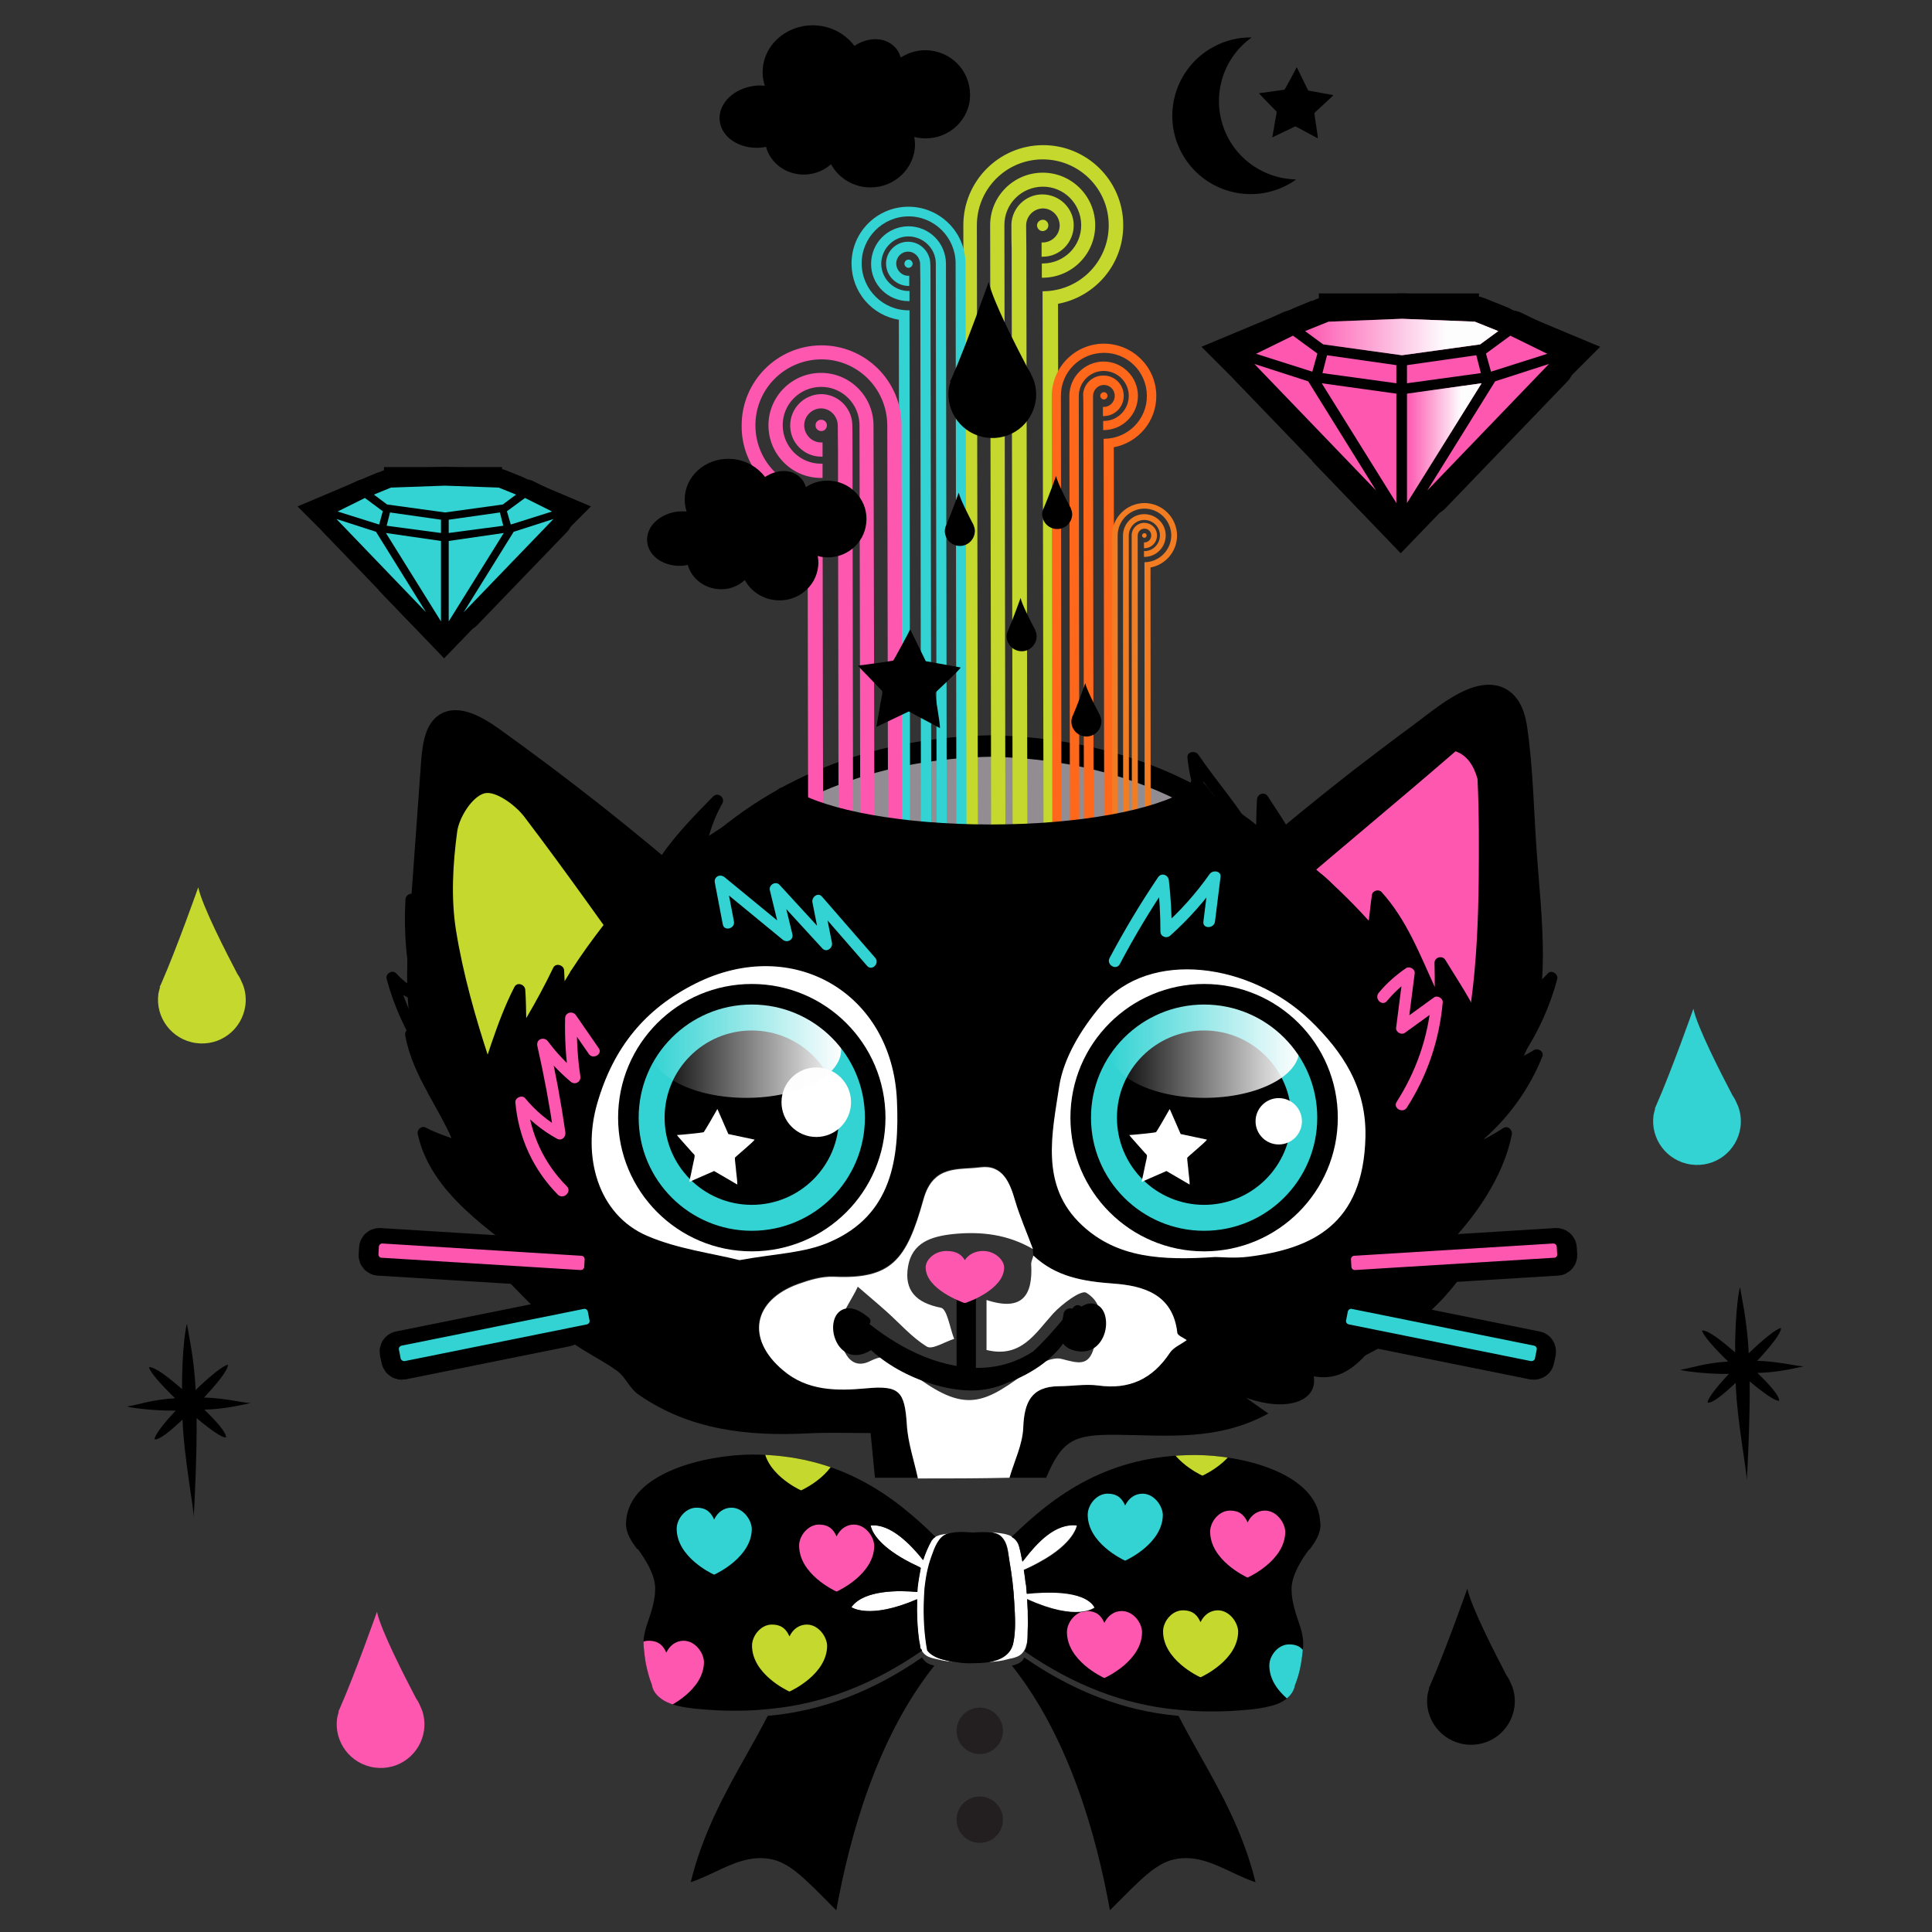 <?xml version="1.0" encoding="utf-8"?>
<!-- Generator: Adobe Illustrator 18.1.1, SVG Export Plug-In . SVG Version: 6.00 Build 0)  -->
<!DOCTYPE svg PUBLIC "-//W3C//DTD SVG 1.1//EN" "http://www.w3.org/Graphics/SVG/1.1/DTD/svg11.dtd">
<svg version="1.1" id="Layer_1" xmlns="http://www.w3.org/2000/svg" xmlns:xlink="http://www.w3.org/1999/xlink" x="0px" y="0px"
	 viewBox="0 0 800 800" enable-background="new 0 0 800 800" xml:space="preserve">
<rect x="0" y="0" width="800" height="800" fill="#333333" stroke="none"/>
<g>
	<path d="M707.1,580.8c2,0.3,6.4-3.3,11.6-8.2c0.5,15.6,4.8,37.3,4.6,40.5c0.3-4.1,1.4-26.9,1.2-41.1c5.7,4.8,10.7,8.3,12.2,8
		c0.1-2-3.7-6.4-9-11.5c8.9-0.2,16.5-2.2,19.5-2.8c-2.1,0.4-10.1-2-19.6-2.2c5.2-5.6,9.8-11.1,9.9-13.6c-1.8,0.2-7.5,4.7-13.4,10.5
		c-0.6-13.8-3.2-24.2-3.5-27.1c-0.2-1.9-2.3,10.4-2.1,26.7c-5.7-4.9-11.1-9.2-13.7-9.1c0.2,1.8,5,7.3,10.8,12.9
		c-9.7,0.5-16.4,3-19.4,3.3c-2.4,0.2,10,2,19.7,1.8C710.8,574.3,706.9,579.3,707.1,580.8"/>
	<path d="M64,596c2,0.3,6.4-3.3,11.6-8.2c0.5,15.6,4.8,37.3,4.6,40.5c0.3-4.1,1.4-26.9,1.2-41.1c5.7,4.8,10.7,8.3,12.2,8
		c0.1-2-3.7-6.4-9-11.5c8.9-0.2,16.5-2.2,19.5-2.8c-2.1,0.4-10.1-2-19.6-2.2c5.2-5.6,9.8-11.1,9.9-13.6c-1.8,0.2-7.5,4.7-13.4,10.5
		c-0.6-13.8-3.2-24.2-3.5-27.1c-0.2-1.9-2.3,10.4-2.1,26.7c-5.7-4.9-11.1-9.2-13.7-9.1c0.2,1.8,5,7.3,10.8,12.9
		c-9.7,0.5-16.4,3-19.4,3.3c-2.4,0.2,10,2,19.7,1.8C67.7,589.4,63.9,594.5,64,596"/>
	<g>
		<g>
			<g>
				<path fill="#918D93" stroke="#000000" stroke-width="8.891" stroke-miterlimit="10" d="M294.1,357.4
					c7.3,5.7,16.2,9.8,25.3,13.1c2.3,0.8,4.5,1.6,6.8,2.3c0.4,0.1,0.9,0.3,1.3,0.4c1.3,0.4,2.6,0.7,3.9,1.1
					c5.1,1.4,10.4,2.5,15.6,3.6c10.8,2.2,21.7,3.8,32.6,5.1c2.9,0.3,5.8,0.7,8.8,1c0.8,0.1,5.6,0.4,2.5,0.3c-3-0.1,1.1,0.1,1.9,0.2
					c5.5,0.5,11,0.9,16.5,1.3c10.1,0.7,20.2,1.2,30.3,1.5c7.9,0.3,15.8,0.5,23.7,0.7c3.3,0.1,6.7,0,10,0.2c0.4,0,0.8,0,1.2,0
					c1.8-0.1,3.7-0.1,5.5-0.2c3.6-0.2,7.1-0.4,10.7-0.7c1.3-0.1,2.6-0.2,3.9-0.3c0.8-0.1,1.6-0.2,2.5-0.2c3.8-0.4,7.5-0.8,11.2-1.3
					c2-0.3,4-0.5,6-0.8c0.3,0,0.6-0.1,0.8-0.1c3-0.5,6-1,9-1.6c1.8-0.3,3.5-0.7,5.2-1c2.7-0.7,5.4-1.4,8.1-2
					c0.4-0.1,0.9-0.3,1.3-0.4c1.1-0.4,2.3-0.8,3.4-1.1c0,0,0,0,0,0c1.1-0.4,2.2-0.9,3.2-1.4c0.9-0.4,1.8-0.8,2.7-1.1
					c-36.3-46.7-84.5-66-137.7-67.1c-44.6,0.9-85.8,14.6-119.3,46.6C292,355.7,292.9,356.4,294.1,357.4z"/>
			</g>
		</g>
	</g>
	<path d="M578.2,533.4c6.5-5.1,13.7-10.2,20.6-15.9c11.6-25.2,14-55,16.5-83.8c-0.1-0.6-0.1-1.2-0.2-1.7
		c-2.5-18-10.9-34.1-23.1-47.5c-7.3-8-16.3-13.5-27.4-12.1c-11.9,1.4-23.3,7.6-34.6,11.7c-2.4-4.5-6-8.6-11.6-7.6
		c-5.2,1-8.9,5.7-11.7,10.3c-0.3-0.5-0.7-0.9-1-1.4c-3.5,5.3-7.8,9.5-13.2,13.6c-0.9,0.7-1.9,1.2-3,1.4c-0.2,4.7,0.1,9.3,1,14
		c2.5,12.3,9.4,23.1,17.1,32.8c11.8,14.9,24.2,28.9,34.9,44.7c9.9,14.5,19.8,28.9,32.2,41.4C575.8,534.4,577.2,534.2,578.2,533.4z"
		/>
	<g>
		<g>
			<path d="M515.7,358.8c26.7-23.2,54.5-45.1,83.3-65.7c7.1-5,16.5-10.1,23.9-5.6c6.1,3.7,7.2,12,7.8,19.1
				c1.6,22.2,3.2,44.5,4.8,66.7c1.6,22.8,2.9,47.3-9.1,66.8c-1.4,2.2-3,4.4-5.3,5.6c-4.1,2.1-9,0.5-13.2-1.4
				c-29.8-13.1-54.4-35.6-76.4-59.6c-4.9-5.3-9.8-11.2-10.7-18.3c-0.9-7.1,4.5-15.4,11.7-14.7"/>
			<g>
				<path d="M517.4,360.5c22.7-19.7,46.2-38.6,70.5-56.4c8-5.9,28.1-24.7,36.9-11.3c3.3,5,3.2,11.9,3.7,17.7
					c0.6,7.9,1.1,15.7,1.7,23.6c1.1,14.8,2.2,29.5,3.2,44.3c0.9,13.5,1.4,27.2-1.4,40.5c-1.4,6.5-3.5,12.9-6.9,18.6
					c-1.9,3.3-4.1,6.7-8.4,6.8c-4.3,0.1-8.6-2.4-12.3-4.2c-11.9-5.7-23.1-13-33.4-21.1c-11.5-9-22.1-19.2-32.1-29.8
					c-4.9-5.2-10.5-10.4-13.7-16.8c-3.3-6.5-2.4-18.6,7.3-18.3c3.1,0.1,3.1-4.7,0-4.8c-12.6-0.3-16.5,14.6-12.1,24.2
					c2.9,6.4,8.1,11.6,12.8,16.7c5.6,6,11.3,11.8,17.2,17.4c11.4,10.7,23.6,20.6,36.9,28.7c6.7,4.1,13.7,8,21,10.9
					c5.5,2.2,11.6,3.2,16.3-1c5.2-4.5,8.1-12.4,10.1-18.8c2.3-7.3,3.4-15,3.9-22.7c1-17-1-34-2.2-50.9c-1.3-17.4-1.5-35.2-4-52.5
					c-0.8-5.6-2.6-11.5-7.3-15c-5.2-3.9-11.8-3.2-17.5-0.8c-8.4,3.5-15.7,9.8-23,15.2c-7.8,5.7-15.5,11.6-23.2,17.5
					c-16.2,12.6-32.1,25.6-47.6,39.1C511.7,359.1,515.1,362.5,517.4,360.5L517.4,360.5z"/>
			</g>
		</g>
		<path fill="#FD57B0" d="M600.4,448.4c5.9-11.2,7.1-20.9,8.8-33.9c2.2-16.5,2.9-33.2,3.1-49.9c0.1-13.9,0.2-28-0.5-42.1
			c-1.5-5.4-4.3-9.8-9.1-11.4c-23.2,20.1-46.9,39.6-70.1,59.6c-3.9,4.4-7.4,9.1-8.6,14.4c-1.7,7.2,6.4,14.7,12.6,17.2
			c0.7,0.3,1.4,0.1,2-0.4c10.7,10.5,22.8,22.8,35.5,34.7C577.4,446.8,590.5,451.3,600.4,448.4z M543.7,390.7
			c-2.6-3.4-4.4-6.9-3.4-10.6c0.3-1,0.8-2.1,1.4-3.1c-0.5,1.9,1.7,4,3.5,2.7c0.7-0.5,1.4-1.1,2.1-1.6c-0.4,1.2-0.8,2.4-1.2,3.6
			c-0.4,1.3,0.6,2.6,1.8,3C546.6,386.6,545.1,388.7,543.7,390.7z"/>
	</g>
	<path d="M306.9,389.4c-5.4-4.1-9.7-8.3-13.2-13.6c-0.3,0.5-0.7,0.9-1,1.4c-2.8-4.6-6.5-9.3-11.7-10.3c-5.6-1-9.2,3.1-11.6,7.6
		c-11.3-4.1-22.7-10.3-34.6-11.7c-11.1-1.3-20.1,4.2-27.4,12.1c-12.3,13.3-20.6,29.5-23.1,47.5c-1,7.3-1.1,14.6-0.8,21.9
		c0,0.9,0,2.4-0.1,4c-1.2-2.1-2.6-4-4.8-5.5c-0.4-0.3-0.9-0.4-1.3-0.3c-2.2-4.8-3.9-9.7-4.9-15c-0.6-3-5.2-1.7-4.6,1.3
		c1.6,8.6,5.2,16.2,9.3,23.6c0,0.2,0.1,0.3,0.2,0.5c0.1,0.2,0.3,0.5,0.4,0.7c3.2,5.8,6.6,11.6,9.3,17.7c-3.6-1.3-7.2-2.5-10.5-4.3
		c-1.9-1.1-4,0.7-3.5,2.7c5.4,24.5,29.9,39.7,48.3,54.1c1,0.8,2.4,1,3.4,0c12.4-12.5,22.3-26.9,32.2-41.4
		c10.8-15.8,23.1-29.8,34.9-44.7c7.7-9.7,14.6-20.4,17.1-32.8c0.9-4.7,1.2-9.4,1-14C308.8,390.6,307.8,390.2,306.9,389.4z"/>
	<g>
		<g>
			<path d="M289.4,367.1c-26.7-23.2-54.5-45.1-83.3-65.7c-7.1-5-16.5-10.1-23.9-5.6c-6.1,3.7-7.2,12-7.8,19.1
				c-1.6,22.2-3.2,44.5-4.8,66.7c-1.6,22.8-2.9,47.3,9.1,66.8c1.4,2.2,3,4.4,5.3,5.6c4.1,2.1,9,0.5,13.2-1.4
				c19.6-8.7,37.1-21.5,52.9-35.9c9.7-8.9,33-22.3,38.9-33c0,0,0,0,0,0c-2.5-6.3-8.3-24.6-16.4-23.8"/>
		</g>
		<path fill="#C5D82E" d="M268.3,408.6c-16.5-22.8-33.4-47-51.2-70.4c-3.8-5-12.1-10.9-16.5-9.7c-5,1.3-10.5,9.9-11.3,15.9
			c-1.8,13.4-2.6,27.5-0.5,40.7c2.9,18.1,8,36,13.7,53.4c4.9,15.1,16.6,17.7,28,7.1C244,432.9,257.1,419.6,268.3,408.6z"/>
	</g>
	<g>
		<path d="M601.1,496.1c-14.2-10.8-14.8-13.3-6-25.3c-8.7-2.2-19.9-3.1-10.8-16.7c0.8-1.1-4-6.9-7.1-9.5
			c-8.1-6.8-16.7-12.9-25.1-19.3c-3.8-2.9-5.3-5.8-5.2-9.2c-0.2-0.1-0.4-0.2-0.5-0.4c-7.2-7.7-14.7-15.5-22.5-23.2
			c-17.1-8.7-34-17.8-50.5-27.5c-10.8-6.4-21.8-13-32.2-20.4c-4.2,0.8-8.8,1.2-12.6,1.5c-19.5,1.3-39.1,1.1-58.6,1
			c-1.9,0-4.1-0.4-6.2-1c-6.1,2.9-12.3,5.5-18.7,8c-7.8,3.1-15.4,6-22.8,9.3c-12.5,8.2-25.7,16.9-39.1,25.6c0.4,0.2,0.4,0.4,0.1,0.6
			c-3,2.6-6.6,4.6-9.6,7.2c-1.4,1.2-3.7,1.8-6,2.1c-2.8,1.6-5.6,3.3-8.4,5.1c-0.8,0.5-1.6,0.9-2.6,1.2c2.1,4.6,2.5,9.4-3.4,14.8
			c-7.3,6.7-15.4,12.6-23.4,18.4c-3.3,2.4-7.4,3.9-12.6,6.5c2.1,4.3,6.9,10.9,5.7,12.3c-7.5,8.8-10.2,19-12,29.9
			c-0.2,1.4-5,2-9.9,3.8c4.5,9.2,8.9,18.2,13.8,28.2h-15.6c11.4,11.5,22.3,23.4,34.2,34.1c6.5,5.8,15,9.3,22.1,14.5
			c3.4,2.5,5.2,7.3,8.7,9.7c21.4,14.9,45.7,17.4,70.8,16.1c8.2-0.4,16.5-0.1,25.4-0.1c0.6,6.3,1.2,12.4,1.8,18.5h17.7
			c-1.6-7.5-4.2-14.9-4.6-22.5c-0.9-13.7-3.2-16.1-16.9-14.8c-12.2,1.1-24.4,1.1-34.5-7.6c-15.2-12.9-12.4-28.8,6.5-35.6
			c4.7-1.7,9.8-3.2,14.7-3c23.8,1.1,30.1-6.8,37.1-32c4-14.5,14.5-12.1,23.5-13.3c9.3-1.2,12.3,6.3,14.5,14c2,6.7,4.9,13.2,7.3,19.8
			l0.3,3c9.3,8.8,20.7,10.7,33.1,11.6c12.5,0.9,24.7,4.4,26.5,20.4c0.1,1.1,2.5,2,3.9,3c-2.4,1.8-5.5,3-7,5.3
			c-7.2,10.8-16.7,15.3-29.7,13.5c-5.3-0.7-10.8,0.3-16.2,0.3c-11.6,0.1-14.4,6.8-14.8,17.2c-0.3,7-3.7,13.8-5.7,20.7h15.2
			c6.6-15.7,11.5-17.9,28.9-17.8c20.7,0.2,42,2.8,63.1-8.8c-2.9-2-5-3.5-9.2-6.5c17.1,6.1,29.7,1.3,28-8.9c13.1,2.4,19.9-7,27-15
			c9.2-10.3,17.7-21.1,26.6-31.8h-13.5C590.3,513.4,595.7,504.7,601.1,496.1z M340.3,508.9c-8.4,3.7-18.5,3.8-30.3,6
			c-9.2-2.3-20.5-3.7-30.6-8c-16.6-7.1-21.8-26.6-16.7-44.1c5.4-18.6,15.9-31.5,32.8-39.9c32.2-16,65.3,3.2,66.9,38.9
			C363.3,481.4,360.7,500,340.3,508.9z"/>
		<path fill="#FFFFFF" d="M380.1,612.2c-1.6-7.5-4.2-14.9-4.6-22.5c-0.9-13.7-3.2-16.1-16.9-14.8c-12.2,1.1-24.4,1.1-34.5-7.6
			c-15.2-12.9-12.4-28.8,6.5-35.6c4.7-1.7,9.8-3.2,14.7-3c23.8,1.1,30.1-6.8,37.1-32c4-14.5,14.5-12.1,23.5-13.3
			c9.3-1.2,12.3,6.3,14.5,14c2,6.7,4.9,13.2,7.3,19.8c-10.3-6-21.2-7.4-33.1-6.2c-9.2,1-16.9,3.6-18.6,13.4
			c-1.7,10,3.4,15.1,13.6,17.1c2.6,0.5,3.7,8.4,5.5,12.9c-3.9,1.2-9.1,4.6-11.3,3.2c-6.2-3.8-11.2-9.6-16.8-14.6
			c-3.9-3.5-7.9-6.8-11.8-10.2c-2.6,5.7-7.3,11.3-7.4,17c-0.2,7.2,3.3,18.4,12.5,13.8c8.7-4.4,11.6,0.6,15.8,3.9
			c22.1,17.4,30,14.6,47.3,1.9c4.7-3.5,11.6-7.9,16.2-6.7c6.9,1.8,11.2,3.2,13.4-4.7c2.2-8.1,5.6-17.3-3.2-22.7
			c-2.1-1.3-10,4.6-13.7,8.6c-7.5,8.3-13.3,18.6-27.6,15.1c0-6.7,0-13.2,0-20.7c14.9,4.9,19.2-2,18.5-14.7c-0.1-1.2,0.6-2.4,0.9-3.7
			c9.3,8.8,20.7,10.7,33.1,11.6c12.5,0.9,24.7,4.4,26.5,20.4c0.1,1.1,2.5,2,3.9,3c-2.4,1.8-5.5,3-7,5.3
			c-7.2,10.8-16.7,15.3-29.7,13.5c-5.3-0.7-10.8,0.3-16.2,0.3c-11.6,0.1-14.4,6.8-14.8,17.2c-0.3,7-3.7,13.8-5.7,20.7
			C405.4,612.2,392.7,612.2,380.1,612.2z"/>
		<path fill="#FFFFFF" d="M457.5,489.6c1.8-0.3,4.9-1.8,6.5-0.9c5.3,3.1,11.1,6.2,15,10.8c8.5,9.9,18.9,6.9,27.5,3
			c7.9-3.6,15.8-10.3,20.3-17.7c8.4-13.7-12.2-47.1-32.9-51.3c-17.9-3.6-18.7-3.3-24.2,14.5c-9.7-9.1-11.4,0.9-11.9,6.3
			C456.8,466.1,457.5,477.9,457.5,489.6z"/>
	</g>
	<g>
		<g>
			<g>
				<path fill="#C5D82E" d="M405,398.6l-0.5-305.1c-0.1-15.1,12-27.4,27.1-27.5c15.1-0.1,27.4,12,27.5,27.1
					c0.1,15.1-12,27.4-27.1,27.5c-0.1,0-0.2,0-0.3,0l0.5,279.1c0.4,0,0.8,0,1.1,0c1.7,0,3.4-0.1,5.2-0.2l-0.4-273.7
					c15.5-2.9,27.2-16.5,27-32.8c-0.1-18.3-15.1-33-33.3-32.9c-18.3,0.1-33,15.1-32.9,33.3l0.5,304.5
					C401.1,398.2,403,398.4,405,398.6z"/>
				<path fill="#C5D82E" d="M434.1,93.3c0,1.3-1,2.3-2.3,2.4c-1.3,0-2.3-1-2.4-2.3c0-1.3,1-2.3,2.3-2.4
					C433,90.9,434.1,92,434.1,93.3z"/>
				<path fill="#C5D82E" d="M418.9,102.6l0.5,296.8c2,0.1,4.1,0.1,6.1,0.2L425,114c0,0,0,0,0,0l0-6.3c0,0,0,0,0,0l0-3.4c0,0,0,0,0,0
					l-0.1-10.9l0,0c0-3.9,3.1-7,6.9-7.1c3.8,0,6.9,3.1,7,7c0,3.9-3.1,7-6.9,7.1c-0.2,0-0.4,0-0.6,0l0,5.9c0.2,0,0.3,0,0.5,0
					c7.1,0,12.8-5.9,12.8-13c0-7.1-5.9-12.8-13-12.8c-6.9,0-12.5,5.5-12.8,12.3C418.8,93.9,418.8,101.1,418.9,102.6
					C418.9,102.6,418.9,102.6,418.9,102.6z"/>
				<path fill="#C5D82E" d="M413.5,399.1c0.9,0.1,1.9,0.1,2.9,0.1l-0.5-305.6c0-0.1,0-0.2,0-0.3c-0.1-8.8,7-15.9,15.8-16
					c8.8-0.1,15.9,7,16,15.8c0.1,8.8-7,15.9-15.8,16c-0.2,0-0.3,0-0.5,0l0,5.9c0.2,0,0.3,0,0.5,0c12-0.1,21.7-9.9,21.6-21.9
					c-0.1-12-9.9-21.7-21.9-21.6c-12,0.1-21.7,9.9-21.6,21.9l0.5,305.5C411.5,399,412.5,399.1,413.5,399.1z"/>
			</g>
			<g>
				<path fill="#FF671B" d="M439.6,399.5L439.3,164c-0.1-9.8,7.8-17.8,17.7-17.9c9.8-0.1,17.8,7.8,17.9,17.7
					c0.1,9.8-7.8,17.8-17.7,17.9c-0.1,0-0.1,0-0.2,0l0.3,216.8c1.4-0.1,2.7-0.2,4.1-0.3l-0.2-213c10.1-1.9,17.7-10.8,17.6-21.4
					c-0.1-11.9-9.8-21.5-21.8-21.5c-11.9,0.1-21.5,9.8-21.5,21.8l0.3,235.6C437,399.6,438.3,399.5,439.6,399.5z"/>
				<path fill="#FF671B" d="M458.6,163.9c0,0.8-0.7,1.5-1.5,1.5c-0.8,0-1.5-0.7-1.5-1.5c0-0.8,0.7-1.5,1.5-1.5
					C457.9,162.4,458.6,163,458.6,163.9z"/>
				<path fill="#FF671B" d="M448.6,170l0.3,229c1.3-0.1,2.7-0.1,4-0.2l-0.3-221.4c0,0,0,0,0,0l0-4.1c0,0,0,0,0,0l0-2.2c0,0,0,0,0,0
					l0-7.1c0-2.5,2-4.6,4.5-4.6c2.5,0,4.5,2,4.5,4.5c0,2.5-2,4.6-4.5,4.6c-0.1,0-0.3,0-0.4,0l0,3.8c0.1,0,0.2,0,0.3,0
					c4.6,0,8.4-3.8,8.3-8.5c0-4.6-3.8-8.4-8.5-8.3c-4.5,0-8.2,3.6-8.3,8C448.6,164.3,448.6,169,448.6,170
					C448.6,170,448.6,170,448.6,170z"/>
				<path fill="#FF671B" d="M447,399.1l-0.3-234.9c0-0.1,0-0.1,0-0.2c0-5.7,4.6-10.4,10.3-10.4c5.7,0,10.4,4.6,10.4,10.3
					c0,5.7-4.6,10.4-10.3,10.4c-0.1,0-0.2,0-0.3,0l0,3.8c0.1,0,0.2,0,0.3,0c7.8-0.1,14.1-6.4,14.1-14.3c-0.1-7.8-6.4-14.1-14.3-14.1
					c-7.8,0.1-14.1,6.4-14.1,14.3l0.3,235.4C444.4,399.3,445.7,399.2,447,399.1z"/>
			</g>
			<g>
				<path fill="#33D3D3" d="M372.2,132.4l0.3,260.9c0.1,0,0.1,0,0.2,0c1.4,0.3,2.8,0.6,4.2,0.9l-0.3-265.7c-0.1,0-0.2,0-0.2,0
					c-10.7,0.1-19.5-8.6-19.6-19.3c-0.1-10.7,8.6-19.5,19.3-19.6c10.7-0.1,19.5,8.6,19.6,19.3l0.4,288.6c1.4,0.2,2.8,0.3,4.2,0.5
					L399.8,109C399.7,96,389,85.5,376,85.6c-13,0.1-23.5,10.7-23.4,23.7C352.7,121,361.1,130.6,372.2,132.4z"/>
				<path fill="#33D3D3" d="M374.5,109.2c0,0.9,0.8,1.7,1.7,1.7c0.9,0,1.7-0.8,1.7-1.7c0-0.9-0.8-1.7-1.7-1.7
					C375.2,107.5,374.5,108.3,374.5,109.2z"/>
				<path fill="#33D3D3" d="M376.2,118.4c0.1,0,0.2,0,0.3,0l0-4.2c-0.1,0-0.3,0-0.4,0c-2.7,0-4.9-2.2-5-5c0-2.8,2.2-5,4.9-5
					c2.7,0,4.9,2.2,5,5l0,0l0.1,7.8c0,0,0,0,0,0l0,2.5c0,0,0,0,0,0l0,4.5c0,0,0,0,0,0l0.3,271.4c1.5,0.3,2.9,0.6,4.3,0.8l-0.4-280.4
					c0,0,0,0,0,0c0-1.1,0-6.2-0.1-7c-0.3-4.8-4.3-8.7-9.2-8.7c-5.1,0-9.2,4.2-9.1,9.2C367,114.3,371.2,118.4,376.2,118.4z"/>
				<path fill="#33D3D3" d="M376.3,124.7c0.1,0,0.2,0,0.3,0l0-4.2c-0.1,0-0.2,0-0.3,0c-6.2,0-11.3-5-11.4-11.2
					c0-6.2,5-11.4,11.2-11.4c6.2,0,11.4,5,11.4,11.2c0,0.1,0,0.2,0,0.2l0.4,287.1c1.4,0.2,2.8,0.5,4.2,0.7l-0.4-288
					c-0.1-8.6-7-15.4-15.6-15.4c-8.6,0.1-15.4,7-15.4,15.6C360.7,117.9,367.7,124.7,376.3,124.7z"/>
			</g>
			<g>
				<path fill="#FD57B0" d="M334.4,208.8l0.3,172.3c2,0.9,4.1,1.7,6.2,2.5l-0.3-180.2c-0.1,0-0.2,0-0.3,0
					c-15.1,0.1-27.4-12-27.5-27.1c-0.1-15.1,12-27.3,27.1-27.5c15.1-0.1,27.3,12,27.5,27.1l0.4,216.2c1.7,0.4,3.4,0.8,5.1,1.2
					c0.3,0.1,0.5,0.1,0.8,0.2l-0.4-217.6c-0.1-18.3-15.1-33-33.3-32.9c-18.3,0.1-33,15.1-32.9,33.3
					C307,192.7,318.8,206.2,334.4,208.8z"/>
				<path fill="#FD57B0" d="M337.7,176.2c0,1.3,1.1,2.3,2.4,2.3c1.3,0,2.3-1.1,2.3-2.4c0-1.3-1.1-2.3-2.4-2.3
					C338.7,173.8,337.6,174.9,337.7,176.2z"/>
				<path fill="#FD57B0" d="M340.1,189.1c0.2,0,0.3,0,0.5,0l0-5.9c-0.2,0-0.4,0-0.6,0c-3.8,0-6.9-3.1-7-7c0-3.9,3.1-7,6.9-7.1
					c3.8,0,6.9,3.1,7,7l0,0l0.1,10.9c0,0,0,0,0,0l0,3.4c0,0,0,0,0,0l0,6.3c0,0,0,0,0,0l0.3,189.3c2,0.7,4,1.4,6,2L353,185.3
					c0,0,0,0,0,0c0-1.6,0-8.7-0.1-9.9c-0.4-6.8-6.1-12.2-12.9-12.2c-7.1,0.1-12.8,5.9-12.8,13C327.2,183.4,333,189.1,340.1,189.1z"
					/>
				<path fill="#FD57B0" d="M340.1,197.9c0.2,0,0.3,0,0.5,0l0-5.9c-0.2,0-0.3,0-0.5,0c-8.8,0.1-15.9-7-16-15.8
					c-0.1-8.8,7-15.9,15.8-16c8.8-0.1,15.9,7,16,15.8c0,0.1,0,0.2,0,0.3l0.4,212.6c1.9,0.6,3.9,1.2,5.9,1.7L361.7,176
					c-0.1-12-9.9-21.7-21.9-21.6c-12,0.1-21.7,9.9-21.6,21.9C318.3,188.3,328.1,198,340.1,197.9z"/>
			</g>
			<g>
				<path fill="#F17C21" d="M462.9,398l-0.1-176.2c0-6.1,4.9-11.1,11-11.2c6.1,0,11.1,4.9,11.2,11c0,6.1-4.9,11.1-11,11.2
					c0,0-0.1,0-0.1,0l0.1,163.9c0.8-0.1,1.7-0.2,2.5-0.3l-0.1-161.4c6.3-1.2,11-6.7,11-13.3c-0.1-7.4-6.1-13.4-13.6-13.4
					c-7.4,0.1-13.4,6.1-13.4,13.6l0.1,176.4C461.3,398.1,462.1,398,462.9,398z"/>
				<path fill="#F17C21" d="M474.8,221.7c0,0.5-0.4,1-0.9,1c-0.5,0-1-0.4-1-0.9c0-0.5,0.4-1,0.9-1
					C474.4,220.7,474.8,221.2,474.8,221.7z"/>
				<path fill="#F17C21" d="M468.6,225.5l0.1,171.9c0,0,0,0,0,0c0.8-0.1,1.6-0.2,2.5-0.3l-0.1-166.9c0,0,0,0,0,0l0-2.6c0,0,0,0,0,0
					l0-1.4c0,0,0,0,0,0l0-4.4c0-1.6,1.2-2.9,2.8-2.9c1.6,0,2.8,1.3,2.8,2.8c0,1.6-1.2,2.9-2.8,2.9c-0.1,0-0.2,0-0.2,0l0,2.4
					c0.1,0,0.1,0,0.2,0c2.9,0,5.2-2.4,5.2-5.3c0-2.9-2.4-5.2-5.3-5.2c-2.8,0-5.1,2.2-5.2,5C468.6,221.9,468.6,224.8,468.6,225.5
					C468.6,225.5,468.6,225.5,468.6,225.5z"/>
				<path fill="#F17C21" d="M467.3,397.5c0.1,0,0.1,0,0.2,0l-0.1-175.6c0,0,0-0.1,0-0.1c0-3.6,2.9-6.5,6.4-6.5
					c3.6,0,6.5,2.9,6.5,6.4c0,3.6-2.9,6.5-6.4,6.5c-0.1,0-0.1,0-0.2,0l0,2.4c0.1,0,0.1,0,0.2,0c4.9,0,8.8-4,8.8-8.9
					c0-4.9-4-8.8-8.9-8.8c-4.9,0-8.8,4-8.8,8.9l0.1,175.9C466.2,397.5,467.1,397.4,467.3,397.5z"/>
			</g>
		</g>
	</g>
	<path d="M258.1,408.3c9.1,1,18.2,2.2,27.3,3.6c61.4,9.1,122,26.7,181.1,27.9c24.9,0.5,49.9-0.4,74.8,0.9c0,0,0,0,0,0
		c2.6-0.5,5.2-1.1,7.9-1.7c2.8-0.8,5.5-1.6,8.3-2.4c0.9-0.3,1.8-0.6,2.7-1c2.4-0.9,4.8-1.9,7.2-2.8c1.1-0.5,2.2-1,3.3-1.5
		c2.5-1.2,5-2.5,7.5-3.8c5.6-2.9,11.7-5.2,18-7c-29.2-46.7-64.9-76.7-104.5-93.5c-13.7,8.5-45,14.4-81.6,14.4
		c-36.5,0-67.8-5.9-81.5-14.3c-34.4,14.5-65.8,38.9-92.6,75.5C243.4,404.5,250.7,406.4,258.1,408.3z"/>
	<path d="M626,469.8c0.4-1.9-1.6-3.9-3.5-2.7c-3.9,2.5-7.9,4.7-12.1,6.7c5.9-16.6,13.1-32.3,7.8-50.3c-0.5-1.6-2.8-2.6-4-1.1
		c-16.6,21.3-22.3,48.3-34.4,72.1c-10.2,19.8-29.4,37.8-31.5,60.9c-0.1,1,0.8,2.1,1.8,2.3c3.8,0.7,7.5,0.9,10.9,0.4
		c-3.2,1.5-6.5,3-9.9,4.3c-2.8,1.1-1.6,5.8,1.3,4.6c24.7-9.7,46.4-25,59-48.9c0.8-1.5-0.1-3.8-2.1-3.6c-3.9,0.4-7.7,1.4-11.4,2.6
		C610.9,504.3,622.7,486.9,626,469.8z"/>
	<path d="M598.5,397.5c-1.2-2-4.5-1.2-4.5,1.2c0.1,3.3,0.1,6.7,0.1,10c-6.3-13.8-11.7-27.9-22-39.3c-1.1-1.3-3.7-0.7-4,1.1
		c-0.8,4.9-1,9.9-2,14.7c-5.6-7-9.9-15-16.5-21.2c-7.3-6.8-16.8-9.4-26.6-8c-18.5,2.7-21.4,21.5-17.9,37
		c4.5,19.8,17.1,38.5,30.5,53.5c10.5,11.7,31.3,30.6,47.8,31.7c16.2,1.1,23.8-14.3,29.1-28C620.8,429,609.6,415.9,598.5,397.5z"/>
	<path d="M269.2,370.3c-1.2-2.2-4.3-1-4.5,1.2c-0.1,1.9-0.3,3.7-0.6,5.5c0.2-1.9,0.3-3.8,0.4-5.6c0.1-1.9-2.8-3.4-4.1-1.7
		c-9.4,11.9-18.9,23.6-26.6,36.6c-0.1-1.5-0.1-2.9-0.2-4.4c0-2.2-3.4-3.4-4.5-1.2c-3.4,7.1-7.2,14.1-11.2,20.9
		c-0.1-3.9-0.1-7.8-0.4-11.7c-0.1-2.2-3.3-3.5-4.5-1.2c-7.6,14.8-11.6,31-17.5,46.5c-1.1,2.9,3.5,4.1,4.6,1.3
		c0.1-0.2,0.2-0.5,0.3-0.7c0.2,0.1,0.3,0.2,0.5,0.3c4.3,13.3,26.8-5,32.9-10.6c1.7-1.6,3.3-3.3,4.9-5c2.5-1.8,5.1-3.8,7.5-5.9
		c1.2,0.8,3.2,0.5,3.9-1.2c0.5-1.2,1-2.4,1.5-3.6c1.5-1.4,3-2.9,4.4-4.4c0.8,0,1.6-0.3,2-1.2c0.3-0.7,0.6-1.3,0.8-1.9
		C271.8,407.7,279.4,389.4,269.2,370.3z M268.3,381.4c1.9,8,0.5,15.8-2.9,23c0.6-1.6,1.1-3.3,1.7-4.9c0.6-1.8-1-3-2.5-2.9
		C266.2,391.6,267.4,386.6,268.3,381.4z"/>
	<path d="M322.3,326.8c-8.4,7.7-18.2,14.8-28.8,19.4c1.4-4.7,3.1-9.1,5.6-13.5c1.3-2.4-1.8-4.9-3.8-2.9
		c-13.8,14-28.1,28.8-32.5,48.6c-0.3,1.5,0.7,2.6,1.9,2.9c0,0.2-0.1,0.3-0.1,0.5c-0.2,1.4,0.6,3.2,2.3,3
		c12.5-1.3,23.8-13.2,32.1-21.5c9.9-9.8,20.8-21,27-33.7C327.3,327.3,324.4,324.9,322.3,326.8z"/>
	<path d="M635.2,434.8c-2.1,1.3-4.3,2.4-6.5,3.6c2.3-7.1,3.4-14.5,5.2-21.8c0.5-1.9-1.7-3.9-3.5-2.7c-14.3,9.4-31.5,24.5-32.7,42.8
		c-0.4,7,1.5,15.5,6.2,17.9c-0.3,1.8,1.5,3.9,3.4,2.6c1.7-1.2,3.4-2.5,5-3.8c0.6-0.4,1.2-0.8,1.8-1.3c0.3-0.2,0.5-0.5,0.7-0.8
		c10.4-9.2,18.7-20.9,23.8-33.7C639.6,435.5,636.9,433.8,635.2,434.8z"/>
	<g>
		<g>
			<path fill="#FD57B0" d="M582.5,458.7c8.5-13.2,13.5-28,14.9-43.6c0.2-1.7-2.2-3.1-3.6-2.1c-4.8,3.5-9.7,7-14.5,10.5
				c1.2,0.7,2.4,1.4,3.6,2.1c1-7.5,1.9-15,2.9-22.6c0.2-1.8-2.2-3-3.6-2.1c-4.2,2.9-8,6.2-11.3,10.2c-2,2.4,1.4,5.8,3.4,3.4
				c3-3.6,6.4-6.7,10.3-9.4c-1.2-0.7-2.4-1.4-3.6-2.1c-1,7.5-1.9,15-2.9,22.6c-0.2,1.8,2.2,3.1,3.6,2.1c4.8-3.5,9.7-7,14.5-10.5
				c-1.2-0.7-2.4-1.4-3.6-2.1c-1.4,14.8-6.3,28.7-14.3,41.2C576.7,458.8,580.8,461.2,582.5,458.7L582.5,458.7z"/>
		</g>
	</g>
	<g>
		<g>
			<path fill="#FD57B0" d="M234.7,491.2c-9.4-9.4-15.1-21.6-16.3-34.9c-1.4,0.6-2.7,1.1-4.1,1.7c4.6,5.6,10,10,16.3,13.5
				c2,1.1,3.8-0.7,3.5-2.7c-1.8-12.5-4.1-24.9-6.9-37.2c-1.5,0.6-2.9,1.2-4.4,1.9c4,5.3,8.4,10.1,13.5,14.4c1.9,1.6,4.4,0,4-2.3
				c-1.2-8-1.6-16-1.4-24c-1.5,0.4-3,0.8-4.5,1.2c3.1,4.5,6.3,9.1,9.4,13.6c1.7,2.5,5.9,0.1,4.1-2.4c-3.1-4.5-6.3-9.1-9.4-13.6
				c-1.3-1.9-4.4-1.3-4.5,1.2c-0.2,8.5,0.3,16.9,1.6,25.3c1.3-0.8,2.7-1.6,4-2.3c-4.7-4-9-8.4-12.7-13.4c-1.6-2.1-5-1-4.4,1.9
				c2.8,12.3,5.1,24.7,6.9,37.2c1.2-0.9,2.4-1.8,3.5-2.7c-6-3.3-11-7.5-15.4-12.8c-1.3-1.6-4.3-0.3-4.1,1.7
				c1.3,14.6,7.4,27.9,17.7,38.3C233.5,496.8,236.9,493.4,234.7,491.2L234.7,491.2z"/>
		</g>
	</g>
	<g>
		<path d="M444.6,541.2c-0.2,0.2-0.4,0.4-0.6,0.7c-1.3-0.5-3.3,0.3-3.6,2.1c-0.1,0.9-0.3,1.7-0.5,2.6c-3.8,4.5-7.8,9.1-12.1,13
			c-7.5,4.9-16.3,7.4-26.3,6.7c-17.3-1.3-33.3-10.7-46.1-21.9c-0.1-0.1-0.1-0.1-0.2-0.2c-1.5-2.5-5.4-0.1-4,2.6
			c8.3,16.7,30.6,27.7,48.5,28.9c6.6,0.4,12.4-0.8,17.6-3.2c10.1-3.7,20.2-10.5,25.2-19.7c2.2-2.7,4.2-5.6,6-8.7
			C449.7,541.8,446.5,539.1,444.6,541.2z"/>
	</g>
	<path d="M457.7,545.2c-0.5-2.4-2-4.7-4.5-5.3c-3.4-0.9-6.6,1.7-8.8,4c-0.5,0.5-0.7,1.1-0.7,1.6c-1.1,1.4-2.2,2.7-3.2,4.2
		c-2.5,3.9-1,7.6,3.3,9.2c2.8,1,6,1.1,8.7-0.4C456.9,556,458.8,550,457.7,545.2z"/>
	<path d="M361.8,556.3c-0.8-2.5-2-4.8-3.6-6.9c1.8-0.3,3.2-2.5,1.4-3.9c-2.5-2-5.7-4.2-9.1-3.7c-2.6,0.4-4.4,2.3-5.1,4.8
		c-1.4,4.8,0.7,11.2,5.2,13.6c3.3,1.7,7,0.8,10-1.1C361.6,558.5,362.2,557.3,361.8,556.3z"/>
	<g>
		<g>
			<path fill="#FFFFFF" stroke="#000000" stroke-width="14.41" stroke-miterlimit="10" d="M634.9,564.1L567,550.4
				c-0.7-0.1-1.1-0.8-1-1.5l0.7-3.2c0.1-0.7,0.8-1.1,1.5-1l67.9,13.7c0.7,0.1,1.1,0.8,1,1.5l-0.7,3.2
				C636.3,563.8,635.6,564.2,634.9,564.1z"/>
		</g>
		<path fill="#33D3D3" d="M633.9,563.6l-75.4-15.2c-0.8-0.2-1.3-0.9-1.1-1.7l0.7-3.6c0.2-0.8,0.9-1.3,1.7-1.1l75.4,15.2
			c0.8,0.2,1.3,0.9,1.1,1.7l-0.7,3.6C635.5,563.2,634.7,563.7,633.9,563.6z"/>
	</g>
	<g>
		<g>
			<path fill="#FFFFFF" stroke="#000000" stroke-width="14.41" stroke-miterlimit="10" d="M644.8,521l-74.3,4.6
				c-0.6,0-1.2-0.5-1.2-1.1l-0.2-3c0-0.6,0.5-1.2,1.1-1.2l74.3-4.6c0.6,0,1.2,0.5,1.2,1.1l0.2,3C645.9,520.4,645.4,521,644.8,521z"
				/>
		</g>
		<path fill="#FD57B0" d="M643.6,520.8l-82.6,5.1c-0.7,0-1.3-0.5-1.4-1.2l-0.2-3.3c0-0.7,0.5-1.3,1.2-1.4l82.6-5.1
			c0.7,0,1.3,0.5,1.4,1.2l0.2,3.3C644.9,520.1,644.3,520.8,643.6,520.8z"/>
	</g>
	<g>
		<g>
			<path fill="#FFFFFF" stroke="#000000" stroke-width="14.41" stroke-miterlimit="10" d="M166.6,564.1l67.9-13.7
				c0.7-0.1,1.1-0.8,1-1.5l-0.7-3.2c-0.1-0.7-0.8-1.1-1.5-1l-67.9,13.7c-0.7,0.1-1.1,0.8-1,1.5l0.7,3.2
				C165.3,563.8,165.9,564.2,166.6,564.1z"/>
		</g>
		<path fill="#33D3D3" d="M167.6,563.6l75.4-15.2c0.8-0.2,1.3-0.9,1.1-1.7l-0.7-3.6c-0.2-0.8-0.9-1.3-1.7-1.1l-75.4,15.2
			c-0.8,0.2-1.3,0.9-1.1,1.7l0.7,3.6C166.1,563.2,166.8,563.7,167.6,563.6z"/>
	</g>
	<g>
		<g>
			<path fill="#FFFFFF" stroke="#000000" stroke-width="14.41" stroke-miterlimit="10" d="M156.8,521l74.3,4.6
				c0.6,0,1.2-0.5,1.2-1.1l0.2-3c0-0.6-0.5-1.2-1.1-1.2l-74.3-4.6c-0.6,0-1.2,0.5-1.2,1.1l-0.2,3C155.7,520.4,156.2,521,156.8,521z"
				/>
		</g>
		<path fill="#FD57B0" d="M157.9,520.8l82.6,5.1c0.7,0,1.3-0.5,1.4-1.2l0.2-3.3c0-0.7-0.5-1.3-1.2-1.4l-82.6-5.1
			c-0.7,0-1.3,0.5-1.4,1.2l-0.2,3.3C156.7,520.1,157.2,520.8,157.9,520.8z"/>
	</g>
	<g>
		<path fill="#FFFFFF" d="M503.2,520.5c-22.3,1.5-40.6,0.4-55.1-13.1c-17.7-16.4-12.4-38.2-9.5-57.6c1.8-11.8,9.3-24,17.3-33.4
			c20.2-23.7,62-17.6,86.6,6.1c13.5,13,23.4,27.9,22.9,48.4c-0.9,36.1-21.9,46.2-48.6,49.5C511.2,521.1,505.3,520.5,503.2,520.5z"/>
	</g>
	<g>
		<path d="M443.9,297L443.9,297c0,0.3-0.1,0.6-0.2,0.9c-0.5,3.4,1.9,6.5,5.3,7c3.4,0.5,6.5-1.9,7-5.3c0.2-1.1,0-2.1-0.4-3h0
			c0,0,0,0,0-0.1c-0.2-0.5-0.4-0.9-0.7-1.4c-1.5-2.9-5-9.7-5.5-12.2c0,0-3.1,8.7-5.2,13.5c0,0.1-0.1,0.2-0.1,0.2
			C444,296.8,444,296.9,443.9,297z"/>
		<path d="M431.8,211.1L431.8,211.1c0,0.3-0.1,0.6-0.2,0.9c-0.5,3.4,1.9,6.5,5.3,7c3.4,0.5,6.5-1.9,7-5.2c0.2-1.1,0-2.1-0.4-3h0
			c0,0,0,0,0-0.1c-0.2-0.5-0.4-0.9-0.7-1.4c-1.6-2.9-5-9.7-5.5-12.2c0,0-3.1,8.7-5.2,13.5c0,0.1-0.1,0.1-0.1,0.2
			C431.9,210.9,431.8,211,431.8,211.1z"/>
		<path d="M417.1,261.7L417.1,261.7c0,0.3-0.1,0.6-0.2,0.9c-0.5,3.4,1.9,6.5,5.3,7c3.4,0.5,6.5-1.9,7-5.3c0.1-1.1,0-2.1-0.4-3l0,0
			c0,0,0,0,0-0.1c-0.2-0.5-0.4-0.9-0.7-1.4c-1.5-2.9-5-9.7-5.5-12.2c0,0-3.1,8.7-5.2,13.5c0,0.1-0.1,0.2-0.1,0.2
			C417.2,261.6,417.2,261.7,417.1,261.7z"/>
		<path d="M391.5,218.1L391.5,218.1c0,0.3-0.1,0.6-0.2,0.9c-0.5,3.4,1.9,6.5,5.3,7c3.4,0.5,6.5-1.9,7-5.3c0.2-1.1,0-2.1-0.4-3h0
			c0,0,0,0,0-0.1c-0.2-0.5-0.4-0.9-0.7-1.4c-1.5-2.9-5-9.7-5.5-12.2c0,0-3.1,8.7-5.2,13.5c0,0.1-0.1,0.2-0.1,0.2
			C391.6,217.9,391.6,218,391.5,218.1z"/>
		<path d="M393.4,158l0.2,0c-0.3,0.9-0.5,1.8-0.7,2.7c-1.4,9.9,5.5,19.1,15.5,20.5c10,1.4,19.1-5.5,20.5-15.5c0.4-3.1,0-6.2-1.1-8.9
			l0,0c0,0-0.1-0.1-0.1-0.2c-0.6-1.4-1.2-2.8-2.1-4c-4.5-8.6-14.7-28.4-16.2-35.9c0,0-9,25.5-15.3,39.8c-0.1,0.2-0.2,0.4-0.3,0.7
			C393.6,157.4,393.5,157.7,393.4,158z"/>
		<path d="M591.6,699.1l0.2,0c-0.3,0.9-0.5,1.8-0.7,2.7c-1.4,9.9,5.5,19.1,15.5,20.5c10,1.4,19.1-5.5,20.5-15.5
			c0.4-3.1,0-6.2-1.1-8.9l0,0c0,0-0.1-0.1-0.1-0.2c-0.6-1.4-1.2-2.8-2.1-4c-4.5-8.6-14.7-28.4-16.2-35.9c0,0-9,25.5-15.3,39.8
			c-0.1,0.2-0.2,0.4-0.3,0.7C591.8,698.6,591.7,698.9,591.6,699.1z"/>
		<path fill="#33D3D3" d="M685.2,459l0.2,0c-0.3,0.9-0.5,1.8-0.7,2.7c-1.4,9.9,5.5,19.1,15.5,20.5c10,1.4,19.1-5.5,20.5-15.5
			c0.4-3.1,0-6.2-1.1-8.9l0,0c0,0-0.1-0.1-0.1-0.2c-0.6-1.4-1.2-2.8-2.1-4c-4.5-8.6-14.7-28.4-16.2-35.9c0,0-9,25.5-15.3,39.8
			c-0.1,0.2-0.2,0.4-0.3,0.7C685.5,458.4,685.4,458.7,685.2,459z"/>
		<path fill="#C5D82E" d="M66.1,408.7l0.2,0c-0.3,0.9-0.5,1.8-0.7,2.7c-1.4,9.9,5.5,19.1,15.5,20.5c10,1.4,19.1-5.5,20.5-15.5
			c0.4-3.1,0-6.2-1.1-8.9l0,0c0,0-0.1-0.1-0.1-0.2c-0.6-1.4-1.2-2.8-2.1-4c-4.5-8.6-14.7-28.4-16.2-35.9c0,0-9,25.5-15.3,39.8
			c-0.1,0.2-0.2,0.4-0.3,0.7C66.3,408.2,66.2,408.5,66.1,408.7z"/>
		<path fill="#FD57B0" d="M140.1,708.7l0.2,0c-0.3,0.9-0.5,1.8-0.7,2.7c-1.4,9.9,5.5,19.1,15.5,20.5c10,1.4,19.1-5.5,20.5-15.5
			c0.4-3.1,0-6.2-1.1-8.9l0,0c0,0-0.1-0.1-0.1-0.2c-0.6-1.4-1.2-2.8-2.1-4c-4.5-8.6-14.7-28.4-16.2-35.9c0,0-9,25.5-15.3,39.8
			c-0.1,0.2-0.2,0.4-0.3,0.7C140.3,708.2,140.2,708.5,140.1,708.7z"/>
	</g>
	<g>
		<rect x="546.1" y="121.5" fill-rule="evenodd" clip-rule="evenodd" width="66.3" height="17.7"/>
		<polygon fill-rule="evenodd" clip-rule="evenodd" points="639,167.2 662.6,143.6 616.9,124.5 		"/>
		<polygon fill-rule="evenodd" clip-rule="evenodd" points="521.1,167.2 497.5,143.6 543.2,124.5 		"/>
		<polygon fill-rule="evenodd" clip-rule="evenodd" points="580,229.1 543.2,190.8 616.9,190.8 		"/>
		<g>
			<g>
				
					<polygon fill-rule="evenodd" clip-rule="evenodd" fill="none" stroke="#000000" stroke-width="21.05" stroke-linecap="round" stroke-linejoin="round" points="
					582.6,208.3 582.6,163 613.5,158.7 582.6,208.3 				"/>
				
					<polygon fill-rule="evenodd" clip-rule="evenodd" fill="none" stroke="#000000" stroke-width="21.05" stroke-linecap="round" stroke-linejoin="round" points="
					613.2,154.5 611.3,147.1 582.6,151.2 582.6,158.7 613.2,154.5 				"/>
				
					<polygon fill-rule="evenodd" clip-rule="evenodd" fill="none" stroke="#000000" stroke-width="21.05" stroke-linecap="round" stroke-linejoin="round" points="
					591,203.1 619.1,157.9 641.4,150.7 591,203.1 				"/>
				
					<polygon fill-rule="evenodd" clip-rule="evenodd" fill="none" stroke="#000000" stroke-width="21.05" stroke-linecap="round" stroke-linejoin="round" points="
					640.7,146.5 617.4,153.9 615.3,146.4 625.4,139 640.7,146.5 				"/>
				
					<polygon fill-rule="evenodd" clip-rule="evenodd" fill="none" stroke="#000000" stroke-width="21.05" stroke-linecap="round" stroke-linejoin="round" points="
					578.2,208.3 578.2,163 547.3,158.7 578.2,208.3 				"/>
				
					<polygon fill-rule="evenodd" clip-rule="evenodd" fill="none" stroke="#000000" stroke-width="21.05" stroke-linecap="round" stroke-linejoin="round" points="
					547.6,154.5 549.5,147.1 578.2,151.2 578.2,158.7 547.6,154.5 				"/>
				
					<polygon fill-rule="evenodd" clip-rule="evenodd" fill="none" stroke="#000000" stroke-width="21.05" stroke-linecap="round" stroke-linejoin="round" points="
					569.8,203.1 541.7,157.9 519.4,150.7 569.8,203.1 				"/>
				
					<polygon fill-rule="evenodd" clip-rule="evenodd" fill="none" stroke="#000000" stroke-width="21.05" stroke-linecap="round" stroke-linejoin="round" points="
					520.1,146.5 543.4,153.9 545.5,146.4 535.4,139 520.1,146.5 				"/>
				
					<polygon fill-rule="evenodd" clip-rule="evenodd" fill="none" stroke="#000000" stroke-width="21.05" stroke-linecap="round" stroke-linejoin="round" points="
					580.5,147.1 547.9,142.6 540.4,137.1 550.1,133.2 580.5,132 610.7,133.2 620.4,137.1 612.9,142.6 580.5,147.1 				"/>
			</g>
			<g>
				<polygon fill-rule="evenodd" clip-rule="evenodd" fill="#FD57B0" points="582.6,208.3 582.6,163 613.5,158.7 582.6,208.3 				
					"/>
				<linearGradient id="SVGID_1_" gradientUnits="userSpaceOnUse" x1="582.578" y1="183.505" x2="613.517" y2="183.505">
					<stop  offset="0" style="stop-color:#FDFDFE;stop-opacity:0"/>
					<stop  offset="0.728" style="stop-color:#FDFDFE"/>
				</linearGradient>
				<polygon fill-rule="evenodd" clip-rule="evenodd" fill="url(#SVGID_1_)" points="582.6,208.3 582.6,163 613.5,158.7 
					582.6,208.3 				"/>
				<polygon fill-rule="evenodd" clip-rule="evenodd" fill="#FD57B0" points="613.2,154.5 611.3,147.1 582.6,151.2 582.6,158.7 
					613.2,154.5 				"/>
				<polygon fill-rule="evenodd" clip-rule="evenodd" fill="#FD57B0" points="591,203.1 619.1,157.9 641.4,150.7 591,203.1 				"/>
				<polygon fill-rule="evenodd" clip-rule="evenodd" fill="#FD57B0" points="640.7,146.5 617.4,153.9 615.3,146.4 625.4,139 
					640.7,146.5 				"/>
				<polygon fill-rule="evenodd" clip-rule="evenodd" fill="#FD57B0" points="578.2,208.3 578.2,163 547.3,158.7 578.2,208.3 				
					"/>
				<polygon fill-rule="evenodd" clip-rule="evenodd" fill="#FD57B0" points="547.6,154.5 549.5,147.1 578.2,151.2 578.2,158.7 
					547.6,154.5 				"/>
				<polygon fill-rule="evenodd" clip-rule="evenodd" fill="#FD57B0" points="569.8,203.1 541.7,157.9 519.4,150.7 569.8,203.1 				
					"/>
				<polygon fill-rule="evenodd" clip-rule="evenodd" fill="#FD57B0" points="520.1,146.5 543.4,153.9 545.5,146.4 535.4,139 
					520.1,146.5 				"/>
				<polygon fill-rule="evenodd" clip-rule="evenodd" fill="#FD57B0" points="580.5,147.1 547.9,142.6 540.4,137.1 550.1,133.2 
					580.5,132 610.7,133.2 620.4,137.1 612.9,142.6 580.5,147.1 				"/>
				<linearGradient id="SVGID_2_" gradientUnits="userSpaceOnUse" x1="540.413" y1="139.534" x2="620.437" y2="139.534">
					<stop  offset="0" style="stop-color:#FDFDFE;stop-opacity:0"/>
					<stop  offset="0.728" style="stop-color:#FDFDFE"/>
				</linearGradient>
				<polygon fill-rule="evenodd" clip-rule="evenodd" fill="url(#SVGID_2_)" points="580.5,147.1 547.9,142.6 540.4,137.1 
					550.1,133.2 580.5,132 610.7,133.2 620.4,137.1 612.9,142.6 580.5,147.1 				"/>
			</g>
		</g>
	</g>
	<g>
		<rect x="159" y="193.4" fill-rule="evenodd" clip-rule="evenodd" width="48.9" height="13"/>
		<polygon fill-rule="evenodd" clip-rule="evenodd" points="227.4,227 244.7,209.7 211.1,195.5 		"/>
		<polygon fill-rule="evenodd" clip-rule="evenodd" points="140.5,227 123.2,209.7 156.8,195.5 		"/>
		<polygon fill-rule="evenodd" clip-rule="evenodd" points="183.9,272.6 156.8,244.4 211.1,244.4 		"/>
		<g>
			<g>
				
					<polygon fill-rule="evenodd" clip-rule="evenodd" fill="none" stroke="#000000" stroke-width="15.504" stroke-linecap="round" stroke-linejoin="round" points="
					185.8,257.3 185.8,224 208.6,220.7 185.8,257.3 				"/>
				
					<polygon fill-rule="evenodd" clip-rule="evenodd" fill="none" stroke="#000000" stroke-width="15.504" stroke-linecap="round" stroke-linejoin="round" points="
					208.4,217.7 207,212.2 185.8,215.2 185.8,220.7 208.4,217.7 				"/>
				
					<polygon fill-rule="evenodd" clip-rule="evenodd" fill="none" stroke="#000000" stroke-width="15.504" stroke-linecap="round" stroke-linejoin="round" points="
					192,253.5 212.7,220.2 229.2,214.9 192,253.5 				"/>
				
					<polygon fill-rule="evenodd" clip-rule="evenodd" fill="none" stroke="#000000" stroke-width="15.504" stroke-linecap="round" stroke-linejoin="round" points="
					228.6,211.8 211.5,217.2 209.9,211.7 217.4,206.2 228.6,211.8 				"/>
				
					<polygon fill-rule="evenodd" clip-rule="evenodd" fill="none" stroke="#000000" stroke-width="15.504" stroke-linecap="round" stroke-linejoin="round" points="
					182.6,257.3 182.6,224 159.8,220.7 182.6,257.3 				"/>
				
					<polygon fill-rule="evenodd" clip-rule="evenodd" fill="none" stroke="#000000" stroke-width="15.504" stroke-linecap="round" stroke-linejoin="round" points="
					160.1,217.7 161.5,212.2 182.6,215.2 182.6,220.7 160.1,217.7 				"/>
				
					<polygon fill-rule="evenodd" clip-rule="evenodd" fill="none" stroke="#000000" stroke-width="15.504" stroke-linecap="round" stroke-linejoin="round" points="
					176.4,253.5 155.7,220.2 139.3,214.9 176.4,253.5 				"/>
				
					<polygon fill-rule="evenodd" clip-rule="evenodd" fill="none" stroke="#000000" stroke-width="15.504" stroke-linecap="round" stroke-linejoin="round" points="
					139.8,211.8 157,217.2 158.5,211.7 151.1,206.2 139.8,211.8 				"/>
				
					<polygon fill-rule="evenodd" clip-rule="evenodd" fill="none" stroke="#000000" stroke-width="15.504" stroke-linecap="round" stroke-linejoin="round" points="
					184.3,212.2 160.3,208.9 154.8,204.8 161.9,201.9 184.3,201.1 206.5,201.9 213.7,204.8 208.2,208.9 184.3,212.2 				"/>
			</g>
			<g>
				<polygon fill-rule="evenodd" clip-rule="evenodd" fill="#33D3D3" points="185.8,257.3 185.8,224 208.6,220.7 185.8,257.3 				
					"/>
				<polygon fill-rule="evenodd" clip-rule="evenodd" fill="#33D3D3" points="208.4,217.7 207,212.2 185.8,215.2 185.8,220.7 
					208.4,217.7 				"/>
				<polygon fill-rule="evenodd" clip-rule="evenodd" fill="#33D3D3" points="192,253.5 212.7,220.2 229.2,214.9 192,253.5 				"/>
				<polygon fill-rule="evenodd" clip-rule="evenodd" fill="#33D3D3" points="228.6,211.8 211.5,217.2 209.9,211.7 217.4,206.2 
					228.6,211.8 				"/>
				<polygon fill-rule="evenodd" clip-rule="evenodd" fill="#33D3D3" points="182.6,257.3 182.6,224 159.8,220.7 182.6,257.3 				
					"/>
				<polygon fill-rule="evenodd" clip-rule="evenodd" fill="#33D3D3" points="160.1,217.7 161.5,212.2 182.6,215.2 182.6,220.7 
					160.1,217.7 				"/>
				<polygon fill-rule="evenodd" clip-rule="evenodd" fill="#33D3D3" points="176.4,253.5 155.7,220.2 139.3,214.9 176.4,253.5 				
					"/>
				<polygon fill-rule="evenodd" clip-rule="evenodd" fill="#33D3D3" points="139.8,211.8 157,217.2 158.5,211.7 151.1,206.2 
					139.8,211.8 				"/>
				<polygon fill-rule="evenodd" clip-rule="evenodd" fill="#33D3D3" points="184.3,212.2 160.3,208.9 154.8,204.8 161.9,201.9 
					184.3,201.1 206.5,201.9 213.7,204.8 208.2,208.9 184.3,212.2 				"/>
			</g>
		</g>
	</g>
	<path d="M344.3,199.1c-3.9-0.4-7.6,0.6-10.6,2.6c-0.5-1.7-1.4-3.2-2.8-4.4c-3.7-3.2-9.3-2.9-14.1,0.2c-3-3.9-7.6-6.8-13.1-7.4
		c-10.1-1.1-19.1,5.7-20.1,15.1c-0.2,2.3,0,4.5,0.7,6.6c-1.1-0.1-2.2-0.1-3.4,0c-7.8,0.8-13.6,6.4-12.9,12.6
		c0.6,6.2,7.4,10.6,15.2,9.8c0.6-0.1,1.1-0.2,1.6-0.3c1.4,5.2,6.2,9.4,12.2,10c4.4,0.5,8.5-1,11.4-3.7c2.5,4.5,7,7.7,12.6,8.3
		c8.9,1,16.9-5.3,17.8-14.1c0.2-1.5,0-2.9-0.2-4.2c0.7,0.2,1.5,0.4,2.3,0.5c8.9,1,16.9-5.3,17.8-14.1
		C359.7,207.9,353.2,200,344.3,199.1z"/>
	<path fill-rule="evenodd" clip-rule="evenodd" d="M387.3,286.9c-0.1,0.5,0.8,6.3,1,7.3c0.2,1.4,1,6.1,0.9,7.3l-12.9-6.9l-13.4,6.4
		c0.5-3,1-5.7,1.5-8.7c0.2-1.5,0.6-2.9,0.8-4.3c0.4-2.2,0-1.9-1.1-3.1c-1.5-1.6-2.9-3-4.4-4.6c-1.4-1.5-3.2-3.1-4.4-4.7
		c1.3-0.1,14.4-1.9,14.6-2.1c0.2-0.2,6.5-11.7,6.9-12.8l0.1-0.1l6.5,13.3l0.1-0.1l14.3,2.6C396.8,278.1,387.3,286.6,387.3,286.9
		L387.3,286.9z"/>
	<path d="M385.1,20.9c-4.4-0.5-8.6,0.7-12.1,2.9c-0.6-1.9-1.6-3.7-3.2-5c-4.2-3.6-10.7-3.3-16,0.2c-3.4-4.5-8.6-7.7-14.9-8.4
		c-11.5-1.2-21.8,6.5-23,17.3c-0.3,2.6,0,5.2,0.8,7.6c-1.3-0.1-2.6-0.2-3.9,0c-8.9,0.9-15.5,7.4-14.8,14.4
		c0.7,7.1,8.5,12.1,17.4,11.2c0.6-0.1,1.2-0.2,1.8-0.3c1.6,6,7,10.7,13.9,11.4c5,0.5,9.7-1.2,13-4.2c2.8,5.1,8,8.8,14.3,9.5
		c10.2,1.1,19.3-6.1,20.4-16c0.2-1.7,0-3.3-0.2-4.8c0.8,0.2,1.7,0.4,2.6,0.5c10.2,1.1,19.3-6.1,20.4-16
		C402.6,30.9,395.3,22,385.1,20.9z"/>
	<path fill="#FFFFFF" d="M306.2,521.8c-11.5-2.9-25.5-4.6-38.1-10c-20.7-8.8-27.1-33.2-20.8-54.9c6.7-23.2,19.8-39.2,40.8-49.7
		c40.1-20,81.3,3.9,83.3,48.4c1.1,24.4-2.2,47.5-27.6,58.6C333.3,518.9,320.9,519.1,306.2,521.8z"/>
	<g>
		<g>
			<path fill="#33D3D3" d="M463.7,399.2c6.1-11.6,12.8-22.7,20.1-33.5c-1.5-0.4-3-0.8-4.5-1.2c0.8,7,1.2,14.1,1.2,21.2
				c0,2.2,2.6,3.1,4.1,1.7c7.7-6.9,14.5-14.6,20.5-23.1c-1.5-0.4-3-0.8-4.5-1.2c-0.8,6.2-1.5,12.3-2.3,18.5c-0.4,3.1,4.4,3,4.8,0
				c0.8-6.2,1.5-12.3,2.3-18.5c0.3-2.6-3.3-2.9-4.5-1.2c-5.7,8.1-12.3,15.5-19.8,22.1c1.4,0.6,2.7,1.1,4.1,1.7
				c0-7.1-0.4-14.1-1.2-21.2c-0.3-2.3-3.1-3.3-4.5-1.2c-7.3,10.8-14,22-20.1,33.5C458.1,399.5,462.2,402,463.7,399.2L463.7,399.2z"
				/>
		</g>
	</g>
	<g>
		<g>
			<path fill="#33D3D3" d="M362.4,396.6c-7.3-8.4-14.7-16.9-22-25.3c-1.7-2-4.4,0.2-4,2.3c1.2,6,2.4,12.1,3.5,18.1
				c1.3-0.8,2.7-1.6,4-2.3c-7-7.7-14.1-15.3-21.1-23c-1.7-1.8-4.6,0.1-4,2.3c1.6,6.5,3.1,12.9,4.7,19.4c1.3-0.8,2.7-1.6,4-2.3
				c-9.2-7.5-18.3-15.1-27.5-22.6c-1.9-1.5-4.5-0.1-4,2.3c1.1,5.8,2.2,11.5,3.3,17.3c0.6,3,5.2,1.7,4.6-1.3
				c-1.1-5.8-2.2-11.5-3.3-17.3c-1.3,0.8-2.7,1.6-4,2.3c9.2,7.5,18.3,15.1,27.5,22.6c1.8,1.5,4.6,0.1,4-2.3
				c-1.6-6.5-3.1-12.9-4.7-19.4c-1.3,0.8-2.7,1.6-4,2.3c7,7.7,14.1,15.3,21.1,23c1.7,1.9,4.4-0.1,4-2.3c-1.2-6-2.4-12.1-3.5-18.1
				c-1.3,0.8-2.7,1.6-4,2.3c7.3,8.4,14.7,16.9,22,25.3C361,402.3,364.4,398.9,362.4,396.6L362.4,396.6z"/>
		</g>
	</g>
	<g>
		<g>
			<g>
				<circle fill="#33D3D3" cx="498.6" cy="462.8" r="51.1"/>
				<circle cx="498.6" cy="462.8" r="36.1"/>
			</g>
			<path fill-rule="evenodd" clip-rule="evenodd" fill="#FFFFFF" d="M491.6,479.4c-0.1,0.4,0.5,4.8,0.5,5.5c0.1,1.1,0.6,4.7,0.5,5.6
				l-9.6-5.6l-10.3,4.5c0.5-2.3,1-4.3,1.4-6.5c0.2-1.1,0.5-2.2,0.7-3.2c0.3-1.7,0.1-1.4-0.8-2.4c-1.1-1.2-2.1-2.4-3.2-3.6
				c-1-1.2-2.3-2.5-3.2-3.7c1,0,10.9-1,11.1-1.2c0.2-0.1,5.2-8.7,5.6-9.5l0.1,0l4.5,10.3l0.1,0l10.8,2.3
				C499.1,473,491.7,479.1,491.6,479.4L491.6,479.4z"/>
			<circle fill-rule="evenodd" clip-rule="evenodd" fill="#FFFFFF" cx="529.5" cy="464.3" r="9.6"/>
		</g>
	</g>
	<g>
		<g>
			<g>
				<circle fill="#33D3D3" cx="311.3" cy="462.8" r="51.1"/>
				<circle cx="311.3" cy="462.8" r="36.1"/>
			</g>
			<path fill-rule="evenodd" clip-rule="evenodd" fill="#FFFFFF" d="M304.3,479.4c-0.1,0.4,0.5,4.8,0.5,5.5c0.1,1.1,0.6,4.7,0.5,5.6
				l-9.6-5.6l-10.3,4.5c0.5-2.3,1-4.3,1.4-6.5c0.2-1.1,0.5-2.2,0.7-3.2c0.3-1.7,0.1-1.4-0.8-2.4c-1.1-1.2-2.1-2.4-3.2-3.6
				c-1-1.2-2.3-2.5-3.2-3.7c1,0,10.9-1,11.1-1.2c0.2-0.1,5.2-8.7,5.6-9.5l0.1,0l4.5,10.3l0.1,0l10.8,2.3
				C311.8,473,304.4,479.1,304.3,479.4L304.3,479.4z"/>
			<circle fill-rule="evenodd" clip-rule="evenodd" fill="#FFFFFF" cx="338" cy="456.4" r="14.4"/>
		</g>
	</g>
	<rect x="396.1" y="531" width="8" height="36.8"/>
	<path fill="#FD57B0" d="M407.1,518c-3.3,0-6,1.4-7.6,3.8c-1.2-2.1-3.2-3.8-7.6-3.8c-4.9,0-8.6,3.6-8.6,6.8
		c0,9.1,15.2,14.4,15.9,14.7c0.1,0,0.2,0,0.3,0c0.1,0,0.2,0,0.3,0c0.7-0.2,16-5.5,16-14.7C415.7,521.6,411.9,518,407.1,518z"/>
	<g>
		<g>
			<path d="M630.2,437.6c6.6-9.9,11.5-20.6,14.6-32.1c0.6-2.2-2.4-4.2-4-2.3c-2.9,3.3-6.2,5.6-10.4,7.1c1,1,2,2,3,3
				c3.2-13.4,4.4-27,3.6-40.8c-0.2-3.1-5-3.1-4.8,0c0.8,13.3-0.3,26.5-3.4,39.5c-0.4,1.7,1.1,3.6,3,3c4.9-1.7,9-4.4,12.5-8.3
				c-1.3-0.8-2.7-1.6-4-2.3c-3,11.1-7.7,21.4-14.1,30.9C624.3,437.8,628.5,440.2,630.2,437.6L630.2,437.6z"/>
		</g>
	</g>
	<g>
		<g>
			<path d="M178.7,435.2c-6.4-9.5-11.1-19.8-14.1-30.9c-1.3,0.8-2.7,1.6-4,2.3c3.5,3.9,7.6,6.6,12.5,8.3c1.8,0.6,3.4-1.3,3-3
				c-3.1-13-4.2-26.2-3.4-39.5c0.2-3.1-4.6-3.1-4.8,0c-0.8,13.7,0.4,27.4,3.6,40.8c1-1,2-2,3-3c-4.2-1.5-7.4-3.8-10.4-7.1
				c-1.6-1.8-4.6,0.1-4,2.3c3.1,11.4,8,22.2,14.6,32.1C176.2,440.2,180.4,437.8,178.7,435.2L178.7,435.2z"/>
		</g>
	</g>
	<path d="M537.5,352.3c-2.5-8.3-7.9-15.2-12.5-22.5c-1.3-2.1-4.3-1.2-4.5,1.2c-0.3,5.2-0.4,10.4-0.3,15.6
		c-6.7-12.2-16.1-22.5-24-34.1c-1.2-1.8-4.7-1.4-4.5,1.2c0.3,3.3,0.9,6.5,1.6,9.6c-0.5,0.8-0.6,1.9,0.4,2.8c0.2,0.2,0.4,0.3,0.5,0.5
		c1.5,5.4,3.5,10.7,5.3,16c1,2.9,5.6,1.7,4.6-1.3c-0.5-1.5-1-3-1.5-4.4c4.9,6.6,10,13.7,16.2,17.5c0.6,1.2,1.1,2.5,1.6,3.8
		c0.9,2.4,4.8,2.2,4.7-0.6c0-0.2,0-0.5,0-0.7c3.4,0.6,7.2,0.2,11.3-1.9C537.3,354.5,537.8,353.2,537.5,352.3z M498.4,324.1
		c-0.1-0.2-0.1-0.4-0.2-0.6c4.7,6.2,9.5,12.2,13.7,18.6C506.9,336,502.5,328.6,498.4,324.1z"/>
	<linearGradient id="SVGID_3_" gradientUnits="userSpaceOnUse" x1="459.443" y1="434.744" x2="537.964" y2="434.744">
		<stop  offset="0" style="stop-color:#FDFDFE;stop-opacity:0"/>
		<stop  offset="0.977" style="stop-color:#FDFDFE;stop-opacity:0.977"/>
		<stop  offset="1" style="stop-color:#FDFDFE"/>
	</linearGradient>
	<ellipse fill="url(#SVGID_3_)" cx="498.7" cy="434.7" rx="39.3" ry="19.9"/>
	<circle fill="none" stroke="#000000" stroke-width="8.514" cx="498.6" cy="462.8" r="51.1"/>
	<linearGradient id="SVGID_4_" gradientUnits="userSpaceOnUse" x1="269.784" y1="434.744" x2="348.305" y2="434.744">
		<stop  offset="0" style="stop-color:#FDFDFE;stop-opacity:0"/>
		<stop  offset="0.977" style="stop-color:#FDFDFE;stop-opacity:0.977"/>
		<stop  offset="1" style="stop-color:#FDFDFE"/>
	</linearGradient>
	<ellipse fill="url(#SVGID_4_)" cx="309" cy="434.7" rx="39.3" ry="19.9"/>
	<circle fill="none" stroke="#000000" stroke-width="8.514" cx="311.3" cy="462.8" r="51.1"/>
	<g>
		<path fill-rule="evenodd" clip-rule="evenodd" d="M544.3,46.8c-0.1,0.4,0.6,4.5,0.7,5.2c0.1,1,0.7,4.4,0.7,5.3l-9.3-5l-9.6,4.6
			c0.4-2.2,0.8-4.1,1.1-6.3c0.2-1.1,0.4-2.1,0.6-3.1c0.3-1.6,0-1.3-0.8-2.2c-1.1-1.1-2.1-2.2-3.2-3.3c-1-1.1-2.3-2.3-3.2-3.4
			c1-0.1,10.4-1.4,10.6-1.5c0.2-0.1,4.7-8.5,5-9.2l0.1,0l4.7,9.6l0.1,0l10.3,1.9C551.2,40.5,544.4,46.5,544.3,46.8L544.3,46.8z"/>
		<path d="M533.4,76.4c1.2-0.6,2.2-1.3,3.3-2.1c-11.3-0.2-22.2-6.3-28-16.9c-7.9-14.6-3.6-32.5,9.6-41.9c-5.4-0.1-10.9,1.2-16,4
			c-15.7,8.6-21.5,28.3-12.9,44C498,79.2,517.7,85,533.4,76.4z"/>
	</g>
	<g>
		<g>
			<g>
				<path fill="none" d="M360.7,632.8L360.7,632.8L360.7,632.8z"/>
				<path fill="none" d="M360.5,632.1C360.5,632.1,360.5,632.1,360.5,632.1C360.5,632.1,360.5,632.1,360.5,632.1z"/>
				<path fill="none" d="M360.5,632C360.5,632,360.5,632,360.5,632C360.5,632,360.5,632,360.5,632z"/>
				<path fill="none" d="M360.6,632.5C360.6,632.5,360.6,632.5,360.6,632.5C360.6,632.5,360.6,632.5,360.6,632.5z"/>
				<path fill="none" d="M360.6,632.3C360.6,632.3,360.6,632.3,360.6,632.3C360.6,632.3,360.6,632.3,360.6,632.3z"/>
				<path fill="none" d="M360.5,631.8C360.5,631.9,360.5,631.9,360.5,631.8C360.5,631.9,360.5,631.9,360.5,631.8z"/>
				<path fill="none" d="M425.2,679.8c0,0.2,0,0.4-0.1,0.5C425.2,680.2,425.2,680,425.2,679.8z"/>
				<path fill="none" d="M360.5,631.8C360.5,631.8,360.5,631.8,360.5,631.8C360.5,631.8,360.5,631.8,360.5,631.8z"/>
				<path fill="none" d="M423.7,646.1c0.2-0.3,0.5-0.7,0.8-1C424.2,645.5,424,645.8,423.7,646.1
					C423.7,646.1,423.7,646.1,423.7,646.1z"/>
				<path fill="none" d="M425,681.5c0.1-0.2,0.1-0.4,0.1-0.6C425,681,425,681.2,425,681.5C425,681.5,425,681.5,425,681.5z"/>
				<path fill="none" d="M381.3,649.3c-0.2-0.1-0.5-0.2-0.7-0.3c0.2,0.2,0.4,0.3,0.7,0.5C381.2,649.4,381.3,649.3,381.3,649.3z"/>
				<path fill="#FFFFFF" d="M267.3,688.8C267.3,688.8,267.3,688.8,267.3,688.8c0-0.2-0.1-0.4-0.1-0.6
					C267.3,688.4,267.3,688.6,267.3,688.8z"/>
				<path fill="#FFFFFF" d="M396.1,688.3c-1.7-0.2-3.6-0.5-5.5-1.1c-0.1,0-0.3-0.1-0.4-0.1c-2.4-0.7-4.6-1.9-6.1-3.7
					c-1.2-6.4-1.7-14.1-1.3-22.1c0.1-1.2,0.1-2.4,0.2-3.6c0.5-4.5,1.3-9,2.9-13.3c1.2-3.3,2.8-8,6.5-9.3c0.2-0.1,0.4-0.1,0.6-0.1
					c-0.8,0.1-1.5,0.2-2.3,0.3c-0.7,0.1-1.6,0.3-2.3,0.6c-0.4,0.1-0.7,0.3-1.1,0.5c-0.3,0.2-0.6,0.4-0.8,0.6c0,0-0.5,0.6-0.8,0.9
					c-1.5,2.7-2.6,5.4-3.5,8.1c-4.8-6.1-13.5-15.3-21.7-14.3c0,0,0,0,0,0c0,0,0,0,0,0c0,0,0,0,0,0c0,0,0,0.1,0,0.1c0,0,0,0,0,0
					c0,0,0,0.1,0,0.1c0,0,0,0,0,0c0,0,0,0.1,0,0.2c0,0,0,0,0,0c0,0.1,0,0.1,0.1,0.2c0,0,0,0,0,0c0,0.1,0,0.2,0.1,0.3v0
					c0.7,2.3,3.9,8.2,16.7,14.7c1,0.5,2,1,3.1,1.5c0.2,0.1,0.5,0.2,0.7,0.3c0,0,0,0.1,0,0.2c-0.4,2-1.1,6-1.3,8.1
					c0,0.6-0.1,1.2-0.1,1.8c-7.5-0.7-21.8-0.9-27.1,6c-0.1,0.1-0.2,0.2-0.2,0.3c0,0,7.3,5.3,27.2-3.3c-0.2,6.2,0.1,12.3,0.9,17.6
					c0,0.2,0.1,0.4,0.1,0.5c0,0,0,0,0,0c0,0.1,0.1,0.3,0.1,0.4c0,0.2,0.1,0.4,0.1,0.6c0,0,0,0,0,0c0.1,0.4,0.2,0.9,0.2,1.3
					c0.1,0.1,0.2,0.3,0.4,0.4c0.1,0.2,0.1,0.3,0.2,0.5c0.2,0.3,0.4,0.7,0.7,1c1.2,1.4,2.8,1.9,4.5,2.3c0.6,0.1,1.2,0.3,1.8,0.4
					c2.1,0.6,4.8,0.9,7.7,1c0,0-0.1,0-0.1,0C396.3,688.3,396.1,688.3,396.1,688.3z"/>
				<path fill="#FFFFFF" d="M425.1,680.8c0-0.2,0.1-0.3,0.1-0.5c0-0.2,0.1-0.4,0.1-0.5c0-0.4,0.1-0.8,0.1-1.2
					c0.1-1.2,0.1-2.4,0.1-3.7c0.1-1.1,0.1-2.2,0.1-3.3c0-3-0.1-6-0.3-9c0-0.1,0-0.3,0-0.5c20.8,9.5,27.9,3.5,27.9,3.5
					c-0.1-0.1-0.2-0.2-0.2-0.4c-4.6-7.2-21-6.1-27.9-5.4c-0.1-1.6-0.3-3.4-0.3-3.8c0,0-0.1,0-0.1,0c-0.2-2-0.5-4-0.8-6
					c2.4-1,4.5-2.1,6.3-3.1c14.8-8,15.7-15.4,15.7-15.4c-9.1-1-16.6,7.4-21.4,13.5c-0.3,0.3-0.5,0.7-0.8,1c0,0,0,0,0,0
					c-0.1,0.2-0.3,0.4-0.4,0.5c-0.5-2.5-1.1-5.8-1.7-7.2c-0.6-1.4-1.5-2.4-2.8-3.1c-0.3-0.2-0.6-0.4-1-0.5c-0.1,0-0.2-0.1-0.3-0.1
					c-2.2-0.8-4.6-0.8-6.9-1.2c0,0,0.1,0,0.1,0c1.3,0.4,2.6,0.6,3.7,1.6c3,2.7,3,6.7,3.6,10.4c1,5.7,1.7,11.5,2,17.3
					c0.3,5.3,0.7,11.2-0.4,16.4c-1,5-5.3,7.2-10.2,8.1c2.9-0.1,5.6-0.5,7.7-1.1c0.6-0.2,1.2-0.3,1.8-0.4c1.7-0.4,3.3-0.9,4.5-2.3
					c0.3-0.3,0.5-0.7,0.7-1c0-0.1,0.1-0.1,0.1-0.2c0,0,0.1-0.1,0.1-0.1c0.3-0.6,0.5-1.1,0.6-1.7C425,681.2,425,681,425.1,680.8z"/>
				<path d="M419.6,680.3c1.1-5.2,0.7-11.1,0.4-16.4c-0.3-5.8-1-11.6-2-17.3c-0.7-3.7-0.7-7.7-3.6-10.4c-1-0.9-2.4-1.2-3.7-1.6
					c-2.6-0.3-5.3-0.2-7.8,0c-3.3-0.3-7-0.5-10.1,0.4c-0.2,0.1-0.4,0.1-0.6,0.1c-3.7,1.2-5.3,5.9-6.5,9.3c-1.6,4.3-2.4,8.8-2.9,13.3
					c-0.1,1.2-0.1,2.4-0.2,3.6c-0.4,8,0.1,15.7,1.3,22.1c1.4,1.9,3.7,3,6.1,3.7c0.1,0,0.3,0.1,0.4,0.1c1.9,0.5,3.8,0.9,5.5,1.1
					c0.1,0,0.2,0,0.3,0c0,0,0.1,0,0.1,0c2.1,0.4,4.4,0.5,6.5,0.4c2.1,0,4.4-0.1,6.5-0.4C414.3,687.5,418.6,685.3,419.6,680.3z"/>
				<path fill="#FFFFFF" d="M538.6,688.8c0-0.2,0.1-0.4,0.1-0.6C538.6,688.4,538.6,688.6,538.6,688.8
					C538.6,688.8,538.6,688.8,538.6,688.8z"/>
				<g>
					<defs>
						<path id="SVGID_11_" d="M386.9,689.7c-23.6,29.6-35,70.2-40.6,101.3c-1.2-1.2-2.5-2.4-3.7-3.7l-3.7-3.7c0,0-1.9-1.9-1.9-1.9
							c-4.7-4.5-10.5-10.2-17-11.7c-8.8-2.1-16.7,1.7-24.3,5.3c-3.2,1.5-6.4,3-9.7,4.1c5-20.3,14-36.6,22.9-52.4
							c3.1-5.5,6.1-10.9,9-16.5c0.4,0,0.7-0.1,1.1-0.1c21.7-2.1,42.4-10,62.8-24.1c0.2,0.3,0.4,0.7,0.7,1
							C383.6,688.8,385.2,689.3,386.9,689.7z M423.5,687.4c-1.2,1.4-2.8,1.9-4.5,2.3c23.6,29.6,35,70.2,40.6,101.3
							c1.2-1.2,2.4-2.4,3.7-3.7l3.7-3.7c0,0,1.9-1.9,1.9-1.9c4.7-4.5,10.5-10.2,17-11.7c8.8-2.1,16.7,1.7,24.3,5.3
							c3.2,1.5,6.4,3,9.7,4.1c-5-20.3-14-36.6-22.9-52.4c-3.1-5.5-6.1-10.9-9-16.5c-0.4,0-0.8-0.1-1.1-0.1
							c-21.7-2.1-42.4-10-62.8-24.1C423.9,686.8,423.7,687.1,423.5,687.4z M259.3,629.5l-0.1,1.8c0.2,3.9,2.2,6.9,4.6,10.1
							c0.1,0,0.2,0,0.3,0c2.9,4,7,10.2,7.2,16l-0.1,2.6c-0.4,3.8-1.4,7.2-2.5,10.3c-0.8,2.3-1.5,4.4-1.9,6.6
							c-0.3,1.6-0.4,3.1-0.3,4.6c0.1,1.3,0.4,4.2,0.7,6.1c0,0,0,0,0,0c0,0.2,0.1,0.4,0.1,0.5c0,0.2,0.1,0.4,0.1,0.6
							c0.6,3.1,1.4,6.1,2.5,8.9c0,0,0,0,0,0c0,0,0,0,0,0c0.6,3.9,4.1,6.5,7.6,7.8c3.2,1.2,6.7,1.7,10.1,2.1c2.9,0.3,5.9,0.5,9,0.7
							c4.1,0.2,8.4,0.2,12.7,0.1c3.3-0.1,6.5-0.4,9.7-0.7c21.7-2.1,42.4-10,62.8-24.1c-0.1-0.2-0.1-0.3-0.2-0.5
							c-0.1-0.1-0.3-0.3-0.4-0.4c-0.1-0.4-0.2-0.9-0.2-1.3c0,0,0,0,0,0c0-0.2-0.1-0.4-0.1-0.6c0-0.1-0.1-0.3-0.1-0.4c0,0,0,0,0,0
							c0-0.2-0.1-0.4-0.1-0.5c-0.8-5.3-1.1-11.4-0.9-17.6c-19.9,8.6-27.2,3.3-27.2,3.3c0.1-0.1,0.1-0.2,0.2-0.3
							c5.3-6.9,19.6-6.7,27.1-6c0-0.6,0.1-1.2,0.1-1.8c0.2-2.1,0.9-6.1,1.3-8.1c-0.2-0.2-0.4-0.3-0.7-0.5c-1.1-0.5-2.1-1-3.1-1.5
							c-12.9-6.5-16-12.4-16.7-14.7v0c0-0.1-0.1-0.2-0.1-0.3c0,0,0,0,0,0c0-0.1,0-0.1-0.1-0.2c0,0,0,0,0,0c0-0.1,0-0.1,0-0.2
							c0,0,0,0,0,0c0,0,0-0.1,0-0.1c0,0,0,0,0,0c0,0,0-0.1,0-0.1c0,0,0,0,0,0c0,0,0,0,0,0c0,0,0,0,0,0c8.2-1,16.9,8.3,21.7,14.3
							c0.9-2.8,2-5.4,3.5-8.1c0.3-0.3,0.8-0.9,0.8-0.9c0.2-0.2,0.5-0.4,0.8-0.6c-17.7-17.4-40.1-34.2-76.3-34.1
							C291.8,602.5,261,609.8,259.3,629.5z M546.6,629.5c-1.7-19.7-32.5-27-51.6-27c-36.1-0.1-58.4,16.6-76.1,33.9
							c1.2,0.7,2.2,1.7,2.8,3.1c0.6,1.4,1.2,4.7,1.7,7.2c0.1-0.2,0.3-0.3,0.4-0.5c0.3-0.3,0.5-0.6,0.8-1
							c4.8-6.1,12.3-14.6,21.4-13.5c0,0-0.8,7.4-15.7,15.4c-1.9,1-4,2-6.3,3.1c0.3,2,0.6,4,0.8,6c0,0,0.1,0,0.1,0
							c0,0.4,0.2,2.2,0.3,3.8c6.9-0.7,23.3-1.8,27.9,5.4c0.1,0.1,0.2,0.2,0.2,0.4c0,0-7.1,5.9-27.9-3.5c0,0.2,0,0.4,0,0.5
							c0.2,3,0.3,6,0.3,9c0,1.1,0,2.2-0.1,3.3c-0.1,1.2,0,2.4-0.1,3.7c0,0.4-0.1,0.8-0.1,1.2c0,0.2,0,0.4-0.1,0.5
							c0,0.2-0.1,0.3-0.1,0.5c0,0.2-0.1,0.4-0.1,0.6c0,0,0,0,0,0c-0.1,0.6-0.4,1.2-0.6,1.7c-0.1,0.2-0.1,0.3-0.2,0.5
							c20.4,14.1,41.1,22,62.8,24.1c3.2,0.3,6.4,0.6,9.7,0.7c4.3,0.1,8.6,0.1,12.7-0.1c3.1-0.2,6.1-0.4,9-0.7
							c3.4-0.4,6.9-1,10.1-2.1c3.5-1.3,6.9-3.9,7.6-7.8c0,0,0,0,0,0c0,0,0,0,0,0c1.1-2.8,2-5.8,2.5-8.9c0-0.2,0.1-0.4,0.1-0.6
							c0-0.2,0.1-0.4,0.1-0.5c0,0,0,0,0,0c0.3-1.9,0.6-4.8,0.7-6.1c0.1-1.5,0-3-0.3-4.6c-0.4-2.2-1.1-4.3-1.9-6.6
							c-1.1-3.2-2.1-6.5-2.5-10.3l-0.1-2.6c0.2-5.8,4.2-12,7.2-16c0.1,0,0.2,0,0.2,0c2.4-3.2,4.4-6.2,4.6-10.1L546.6,629.5z"/>
					</defs>
					<use xlink:href="#SVGID_11_"  overflow="visible"/>
					<clipPath id="SVGID_5_">
						<use xlink:href="#SVGID_11_"  overflow="visible"/>
					</clipPath>
					<g clip-path="url(#SVGID_5_)">
						<g>
							<path fill="#33D3D3" d="M473.1,618.5c-3.1,0-5.7,1.8-7.2,4.9c-1.2-2.7-3-4.9-7.3-4.9c-4.6,0-8.2,4.7-8.2,8.7
								c0,11.8,14.6,18.6,15.2,18.9c0.1,0,0.2,0.1,0.3,0.1c0.1,0,0.2,0,0.3-0.1c0.6-0.3,15.3-7.1,15.3-18.9
								C481.3,623.2,477.7,618.5,473.1,618.5z"/>
							<path fill="#33D3D3" d="M548.3,680.9c-3.1,0-5.7,1.8-7.2,4.9c-1.2-2.7-3-4.9-7.3-4.9c-4.6,0-8.2,4.7-8.2,8.7
								c0,11.8,14.6,18.6,15.2,18.9c0.1,0,0.2,0.1,0.3,0.1c0.1,0,0.2,0,0.3-0.1c0.6-0.3,15.3-7.1,15.3-18.9
								C556.6,685.6,553,680.9,548.3,680.9z"/>
							<path fill="#C5D82E" d="M504.3,666.8c-3.1,0-5.7,1.8-7.2,4.9c-1.2-2.7-3-4.9-7.3-4.9c-4.6,0-8.2,4.7-8.2,8.7
								c0,11.8,14.6,18.6,15.2,18.9c0.1,0,0.2,0.1,0.3,0.1c0.1,0,0.2,0,0.3-0.1c0.6-0.3,15.3-7.1,15.3-18.9
								C512.5,671.5,508.9,666.8,504.3,666.8z"/>
							<path fill="#FD57B0" d="M523.8,625.5c-3.1,0-5.7,1.8-7.2,4.9c-1.2-2.7-3-4.9-7.3-4.9c-4.6,0-8.2,4.7-8.2,8.7
								c0,11.8,14.6,18.6,15.2,18.9c0.1,0,0.2,0.1,0.3,0.1c0.1,0,0.2,0,0.3-0.1c0.6-0.3,15.3-7.1,15.3-18.9
								C532,630.2,528.4,625.5,523.8,625.5z"/>
							<path fill="#FD57B0" d="M464.5,667.1c-3.1,0-5.7,1.8-7.2,4.9c-1.2-2.7-3-4.9-7.3-4.9c-4.6,0-8.2,4.7-8.2,8.7
								c0,11.8,14.6,18.6,15.2,18.9c0.1,0,0.2,0.1,0.3,0.1c0.1,0,0.2,0,0.3-0.1c0.6-0.3,15.3-7.1,15.3-18.9
								C472.8,671.8,469.2,667.1,464.5,667.1z"/>
							<path fill="#C5D82E" d="M505.1,583.3c-3.1,0-5.7,1.8-7.2,4.9c-1.2-2.7-3-4.9-7.3-4.9c-4.6,0-8.2,4.7-8.2,8.7
								c0,11.8,14.6,18.6,15.2,18.9c0.1,0,0.2,0.1,0.3,0.1c0.1,0,0.2,0,0.3-0.1c0.6-0.3,15.3-7.1,15.3-18.9
								C513.3,588,509.7,583.3,505.1,583.3z"/>
						</g>
						<g>
							<path fill="#33D3D3" d="M302.9,624.3c-3.1,0-5.7,1.8-7.2,4.9c-1.2-2.7-3-4.9-7.3-4.9c-4.6,0-8.2,4.7-8.2,8.7
								c0,11.8,14.6,18.6,15.2,18.9c0.1,0,0.2,0.1,0.3,0.1c0.1,0,0.2,0,0.3-0.1c0.6-0.3,15.3-7.1,15.3-18.9
								C311.1,629,307.5,624.3,302.9,624.3z"/>
							<path fill="#C5D82E" d="M334.1,672.7c-3.1,0-5.7,1.8-7.2,4.9c-1.2-2.7-3-4.9-7.3-4.9c-4.6,0-8.2,4.7-8.2,8.7
								c0,11.8,14.6,18.6,15.2,18.9c0.1,0,0.2,0.1,0.3,0.1c0.1,0,0.2,0,0.3-0.1c0.6-0.3,15.3-7.1,15.3-18.9
								C342.3,677.4,338.7,672.7,334.1,672.7z"/>
							<path fill="#C5D82E" d="M338.9,589.4c-3.1,0-5.7,1.8-7.2,4.9c-1.2-2.7-3-4.9-7.3-4.9c-4.6,0-8.2,4.7-8.2,8.7
								c0,11.8,14.6,18.6,15.2,18.9c0.1,0,0.2,0.1,0.3,0.1c0.1,0,0.2,0,0.3-0.1c0.6-0.3,15.3-7.1,15.3-18.9
								C347.1,594.1,343.5,589.4,338.9,589.4z"/>
							<path fill="#FD57B0" d="M353.6,631.3c-3.1,0-5.7,1.8-7.2,4.9c-1.2-2.7-3-4.9-7.3-4.9c-4.6,0-8.2,4.7-8.2,8.7
								c0,11.8,14.6,18.6,15.2,18.9c0.1,0,0.2,0.1,0.3,0.1c0.1,0,0.2,0,0.3-0.1c0.6-0.3,15.3-7.1,15.3-18.9
								C361.8,636,358.2,631.3,353.6,631.3z"/>
							<path fill="#FD57B0" d="M283.1,679.4c-3.1,0-5.7,1.8-7.2,4.9c-1.2-2.7-3-4.9-7.3-4.9c-4.6,0-8.2,4.7-8.2,8.7
								c0,11.8,14.6,18.6,15.2,18.9c0.1,0,0.2,0.1,0.3,0.1c0.1,0,0.2,0,0.3-0.1c0.6-0.3,15.3-7.1,15.3-18.9
								C291.3,684.1,287.7,679.4,283.1,679.4z"/>
						</g>
					</g>
				</g>
			</g>
		</g>
		<g>
			<circle fill="#231F20" cx="405.7" cy="716.7" r="9.6"/>
			<circle fill="#231F20" cx="405.7" cy="753.5" r="9.6"/>
		</g>
	</g>
</g>
</svg>
